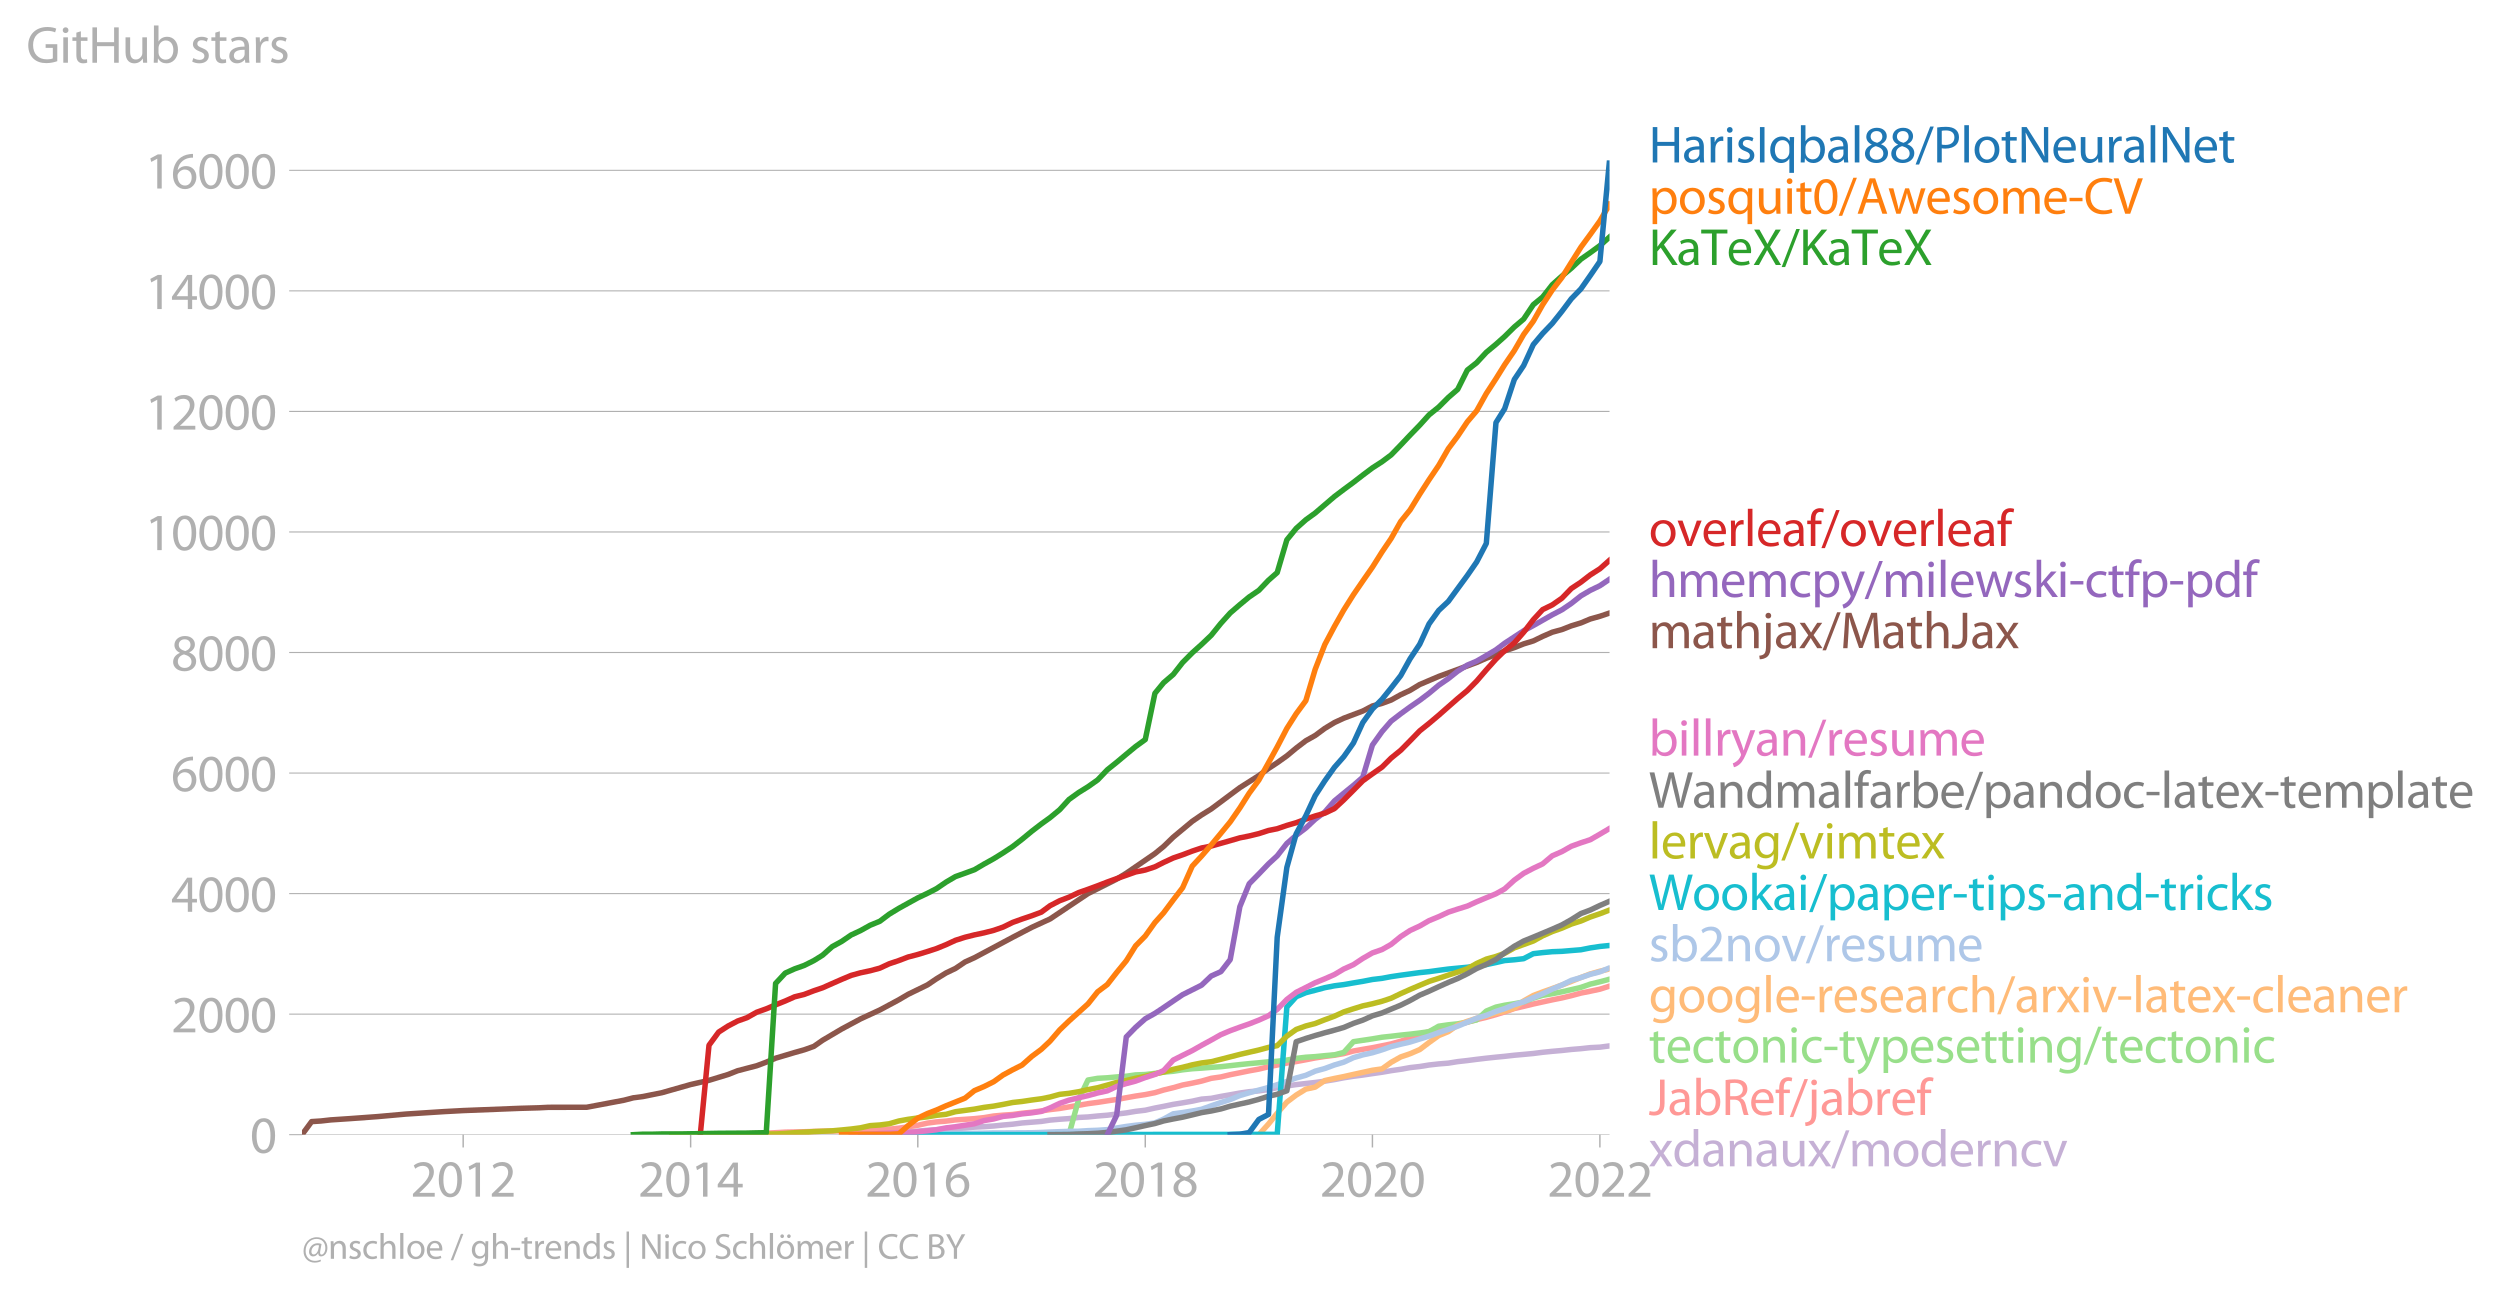 <?xml version="1.0" encoding="utf-8" standalone="no"?>
<!DOCTYPE svg PUBLIC "-//W3C//DTD SVG 1.1//EN"
  "http://www.w3.org/Graphics/SVG/1.1/DTD/svg11.dtd">
<svg xmlns:xlink="http://www.w3.org/1999/xlink" width="682.798pt" height="353.429pt" viewBox="0 0 682.798 353.429" xmlns="http://www.w3.org/2000/svg" version="1.1">
 <defs>
  <style type="text/css">*{stroke-linejoin: round; stroke-linecap: butt}</style>
 </defs>
 <g id="figure_1">
  <g id="patch_1">
   <path d="M 0 353.429 
L 682.798 353.429 
L 682.798 0 
L 0 0 
L 0 353.429 
z
" style="fill: none"/>
  </g>
  <g id="axes_1">
   <g id="patch_2">
    <path d="M 82.476 309.902 
L 439.596 309.902 
L 439.596 43.79 
L 82.476 43.79 
L 82.476 309.902 
z
" style="fill: none"/>
   </g>
   <g id="matplotlib.axis_1">
    <g id="xtick_1">
     <g id="line2d_1">
      <defs>
       <path id="mceba0a1752" d="M 0 0 
L 0 3.5 
" style="stroke: #b0b0b0; stroke-width: 0.4"/>
      </defs>
      <g>
       <use xlink:href="#mceba0a1752" x="126.5" y="309.902" style="fill: #b0b0b0; stroke: #b0b0b0; stroke-width: 0.4"/>
      </g>
     </g>
     <g id="text_1">
      <!-- 2012 -->
      <g style="fill: #b0b0b0" transform="translate(112.137 326.842)scale(0.14 -0.14)">
       <defs>
        <path id="MyriadPro-Regular-32" d="M 2944 0 
L 2944 467 
L 1075 467 
L 1075 480 
L 1408 787 
C 2285 1632 2842 2253 2842 3021 
C 2842 3616 2464 4230 1568 4230 
C 1088 4230 678 4051 390 3808 
L 570 3411 
C 762 3571 1075 3763 1453 3763 
C 2074 3763 2278 3373 2278 2950 
C 2272 2323 1792 1786 730 774 
L 288 346 
L 288 0 
L 2944 0 
z
" transform="scale(0.016)"/>
        <path id="MyriadPro-Regular-30" d="M 1677 4230 
C 832 4230 230 3462 230 2067 
C 243 691 794 -70 1606 -70 
C 2528 -70 3053 710 3053 2125 
C 3053 3450 2554 4230 1677 4230 
z
M 1645 3795 
C 2227 3795 2490 3123 2490 2099 
C 2490 1037 2214 365 1638 365 
C 1126 365 794 979 794 2061 
C 794 3194 1152 3795 1645 3795 
z
" transform="scale(0.016)"/>
        <path id="MyriadPro-Regular-31" d="M 1510 0 
L 2054 0 
L 2054 4160 
L 1574 4160 
L 666 3674 
L 774 3245 
L 1498 3635 
L 1510 3635 
L 1510 0 
z
" transform="scale(0.016)"/>
       </defs>
       <use xlink:href="#MyriadPro-Regular-32"/>
       <use xlink:href="#MyriadPro-Regular-30" x="51.3"/>
       <use xlink:href="#MyriadPro-Regular-31" x="102.6"/>
       <use xlink:href="#MyriadPro-Regular-32" x="153.9"/>
      </g>
     </g>
    </g>
    <g id="xtick_2">
     <g id="line2d_2">
      <g>
       <use xlink:href="#mceba0a1752" x="188.626" y="309.902" style="fill: #b0b0b0; stroke: #b0b0b0; stroke-width: 0.4"/>
      </g>
     </g>
     <g id="text_2">
      <!-- 2014 -->
      <g style="fill: #b0b0b0" transform="translate(174.263 326.842)scale(0.14 -0.14)">
       <defs>
        <path id="MyriadPro-Regular-34" d="M 2560 0 
L 2560 1133 
L 3142 1133 
L 3142 1574 
L 2560 1574 
L 2560 4160 
L 1952 4160 
L 96 1504 
L 96 1133 
L 2029 1133 
L 2029 0 
L 2560 0 
z
M 666 1574 
L 666 1587 
L 1683 3002 
C 1798 3194 1901 3373 2029 3616 
L 2048 3616 
C 2035 3398 2029 3181 2029 2963 
L 2029 1574 
L 666 1574 
z
" transform="scale(0.016)"/>
       </defs>
       <use xlink:href="#MyriadPro-Regular-32"/>
       <use xlink:href="#MyriadPro-Regular-30" x="51.3"/>
       <use xlink:href="#MyriadPro-Regular-31" x="102.6"/>
       <use xlink:href="#MyriadPro-Regular-34" x="153.9"/>
      </g>
     </g>
    </g>
    <g id="xtick_3">
     <g id="line2d_3">
      <g>
       <use xlink:href="#mceba0a1752" x="250.668" y="309.902" style="fill: #b0b0b0; stroke: #b0b0b0; stroke-width: 0.4"/>
      </g>
     </g>
     <g id="text_3">
      <!-- 2016 -->
      <g style="fill: #b0b0b0" transform="translate(236.305 326.842)scale(0.14 -0.14)">
       <defs>
        <path id="MyriadPro-Regular-36" d="M 2662 4224 
C 2560 4224 2419 4218 2253 4192 
C 1728 4128 1267 3917 922 3578 
C 512 3168 218 2522 218 1702 
C 218 621 800 -70 1690 -70 
C 2554 -70 3072 634 3072 1395 
C 3072 2208 2554 2739 1818 2739 
C 1357 2739 1011 2522 813 2259 
L 794 2259 
C 890 2944 1357 3590 2240 3738 
C 2400 3763 2547 3770 2662 3763 
L 2662 4224 
z
M 1690 365 
C 1101 365 787 870 774 1555 
C 774 1658 800 1741 838 1805 
C 992 2106 1306 2317 1645 2317 
C 2163 2317 2502 1958 2502 1363 
C 2502 768 2176 365 1696 365 
L 1690 365 
z
" transform="scale(0.016)"/>
       </defs>
       <use xlink:href="#MyriadPro-Regular-32"/>
       <use xlink:href="#MyriadPro-Regular-30" x="51.3"/>
       <use xlink:href="#MyriadPro-Regular-31" x="102.6"/>
       <use xlink:href="#MyriadPro-Regular-36" x="153.9"/>
      </g>
     </g>
    </g>
    <g id="xtick_4">
     <g id="line2d_4">
      <g>
       <use xlink:href="#mceba0a1752" x="312.794" y="309.902" style="fill: #b0b0b0; stroke: #b0b0b0; stroke-width: 0.4"/>
      </g>
     </g>
     <g id="text_4">
      <!-- 2018 -->
      <g style="fill: #b0b0b0" transform="translate(298.431 326.842)scale(0.14 -0.14)">
       <defs>
        <path id="MyriadPro-Regular-38" d="M 1062 2170 
C 550 1952 237 1581 237 1056 
C 237 448 762 -70 1632 -70 
C 2426 -70 3046 416 3046 1139 
C 3046 1645 2726 2010 2208 2214 
L 2208 2234 
C 2720 2477 2893 2854 2893 3206 
C 2893 3725 2490 4230 1683 4230 
C 954 4230 397 3782 397 3123 
C 397 2765 595 2406 1056 2189 
L 1062 2170 
z
M 1645 339 
C 1114 339 794 710 813 1133 
C 813 1530 1075 1850 1562 1990 
C 2125 1830 2477 1587 2477 1082 
C 2477 659 2150 339 1645 339 
z
M 1651 3827 
C 2157 3827 2355 3482 2355 3149 
C 2355 2771 2080 2515 1722 2394 
C 1242 2522 928 2746 928 3162 
C 928 3520 1184 3827 1651 3827 
z
" transform="scale(0.016)"/>
       </defs>
       <use xlink:href="#MyriadPro-Regular-32"/>
       <use xlink:href="#MyriadPro-Regular-30" x="51.3"/>
       <use xlink:href="#MyriadPro-Regular-31" x="102.6"/>
       <use xlink:href="#MyriadPro-Regular-38" x="153.9"/>
      </g>
     </g>
    </g>
    <g id="xtick_5">
     <g id="line2d_5">
      <g>
       <use xlink:href="#mceba0a1752" x="374.835" y="309.902" style="fill: #b0b0b0; stroke: #b0b0b0; stroke-width: 0.4"/>
      </g>
     </g>
     <g id="text_5">
      <!-- 2020 -->
      <g style="fill: #b0b0b0" transform="translate(360.472 326.842)scale(0.14 -0.14)">
       <use xlink:href="#MyriadPro-Regular-32"/>
       <use xlink:href="#MyriadPro-Regular-30" x="51.3"/>
       <use xlink:href="#MyriadPro-Regular-32" x="102.6"/>
       <use xlink:href="#MyriadPro-Regular-30" x="153.9"/>
      </g>
     </g>
    </g>
    <g id="xtick_6">
     <g id="line2d_6">
      <g>
       <use xlink:href="#mceba0a1752" x="436.962" y="309.902" style="fill: #b0b0b0; stroke: #b0b0b0; stroke-width: 0.4"/>
      </g>
     </g>
     <g id="text_6">
      <!-- 2022 -->
      <g style="fill: #b0b0b0" transform="translate(422.598 326.842)scale(0.14 -0.14)">
       <use xlink:href="#MyriadPro-Regular-32"/>
       <use xlink:href="#MyriadPro-Regular-30" x="51.3"/>
       <use xlink:href="#MyriadPro-Regular-32" x="102.6"/>
       <use xlink:href="#MyriadPro-Regular-32" x="153.9"/>
      </g>
     </g>
    </g>
   </g>
   <g id="matplotlib.axis_2">
    <g id="ytick_1">
     <g id="line2d_7">
      <path d="M 82.476 309.902 
L 439.596 309.902 
" clip-path="url(#p68f215c0fc)" style="fill: none; stroke: #b0b0b0; stroke-width: 0.3; stroke-linecap: square"/>
     </g>
     <g id="line2d_8">
      <defs>
       <path id="mda6f8771bb" d="M 0 0 
L -3.5 0 
" style="stroke: #b0b0b0; stroke-width: 0.3"/>
      </defs>
      <g>
       <use xlink:href="#mda6f8771bb" x="82.476" y="309.902" style="fill: #b0b0b0; stroke: #b0b0b0; stroke-width: 0.3"/>
      </g>
     </g>
     <g id="text_7">
      <!-- 0 -->
      <g style="fill: #b0b0b0" transform="translate(68.295 314.872)scale(0.14 -0.14)">
       <use xlink:href="#MyriadPro-Regular-30"/>
      </g>
     </g>
    </g>
    <g id="ytick_2">
     <g id="line2d_9">
      <path d="M 82.476 276.98 
L 439.596 276.98 
" clip-path="url(#p68f215c0fc)" style="fill: none; stroke: #b0b0b0; stroke-width: 0.3; stroke-linecap: square"/>
     </g>
     <g id="line2d_10">
      <g>
       <use xlink:href="#mda6f8771bb" x="82.476" y="276.98" style="fill: #b0b0b0; stroke: #b0b0b0; stroke-width: 0.3"/>
      </g>
     </g>
     <g id="text_8">
      <!-- 2000 -->
      <g style="fill: #b0b0b0" transform="translate(46.75 281.95)scale(0.14 -0.14)">
       <use xlink:href="#MyriadPro-Regular-32"/>
       <use xlink:href="#MyriadPro-Regular-30" x="51.3"/>
       <use xlink:href="#MyriadPro-Regular-30" x="102.6"/>
       <use xlink:href="#MyriadPro-Regular-30" x="153.9"/>
      </g>
     </g>
    </g>
    <g id="ytick_3">
     <g id="line2d_11">
      <path d="M 82.476 244.057 
L 439.596 244.057 
" clip-path="url(#p68f215c0fc)" style="fill: none; stroke: #b0b0b0; stroke-width: 0.3; stroke-linecap: square"/>
     </g>
     <g id="line2d_12">
      <g>
       <use xlink:href="#mda6f8771bb" x="82.476" y="244.057" style="fill: #b0b0b0; stroke: #b0b0b0; stroke-width: 0.3"/>
      </g>
     </g>
     <g id="text_9">
      <!-- 4000 -->
      <g style="fill: #b0b0b0" transform="translate(46.75 249.027)scale(0.14 -0.14)">
       <use xlink:href="#MyriadPro-Regular-34"/>
       <use xlink:href="#MyriadPro-Regular-30" x="51.3"/>
       <use xlink:href="#MyriadPro-Regular-30" x="102.6"/>
       <use xlink:href="#MyriadPro-Regular-30" x="153.9"/>
      </g>
     </g>
    </g>
    <g id="ytick_4">
     <g id="line2d_13">
      <path d="M 82.476 211.135 
L 439.596 211.135 
" clip-path="url(#p68f215c0fc)" style="fill: none; stroke: #b0b0b0; stroke-width: 0.3; stroke-linecap: square"/>
     </g>
     <g id="line2d_14">
      <g>
       <use xlink:href="#mda6f8771bb" x="82.476" y="211.135" style="fill: #b0b0b0; stroke: #b0b0b0; stroke-width: 0.3"/>
      </g>
     </g>
     <g id="text_10">
      <!-- 6000 -->
      <g style="fill: #b0b0b0" transform="translate(46.75 216.105)scale(0.14 -0.14)">
       <use xlink:href="#MyriadPro-Regular-36"/>
       <use xlink:href="#MyriadPro-Regular-30" x="51.3"/>
       <use xlink:href="#MyriadPro-Regular-30" x="102.6"/>
       <use xlink:href="#MyriadPro-Regular-30" x="153.9"/>
      </g>
     </g>
    </g>
    <g id="ytick_5">
     <g id="line2d_15">
      <path d="M 82.476 178.212 
L 439.596 178.212 
" clip-path="url(#p68f215c0fc)" style="fill: none; stroke: #b0b0b0; stroke-width: 0.3; stroke-linecap: square"/>
     </g>
     <g id="line2d_16">
      <g>
       <use xlink:href="#mda6f8771bb" x="82.476" y="178.212" style="fill: #b0b0b0; stroke: #b0b0b0; stroke-width: 0.3"/>
      </g>
     </g>
     <g id="text_11">
      <!-- 8000 -->
      <g style="fill: #b0b0b0" transform="translate(46.75 183.182)scale(0.14 -0.14)">
       <use xlink:href="#MyriadPro-Regular-38"/>
       <use xlink:href="#MyriadPro-Regular-30" x="51.3"/>
       <use xlink:href="#MyriadPro-Regular-30" x="102.6"/>
       <use xlink:href="#MyriadPro-Regular-30" x="153.9"/>
      </g>
     </g>
    </g>
    <g id="ytick_6">
     <g id="line2d_17">
      <path d="M 82.476 145.29 
L 439.596 145.29 
" clip-path="url(#p68f215c0fc)" style="fill: none; stroke: #b0b0b0; stroke-width: 0.3; stroke-linecap: square"/>
     </g>
     <g id="line2d_18">
      <g>
       <use xlink:href="#mda6f8771bb" x="82.476" y="145.29" style="fill: #b0b0b0; stroke: #b0b0b0; stroke-width: 0.3"/>
      </g>
     </g>
     <g id="text_12">
      <!-- 10000 -->
      <g style="fill: #b0b0b0" transform="translate(39.568 150.26)scale(0.14 -0.14)">
       <use xlink:href="#MyriadPro-Regular-31"/>
       <use xlink:href="#MyriadPro-Regular-30" x="51.3"/>
       <use xlink:href="#MyriadPro-Regular-30" x="102.6"/>
       <use xlink:href="#MyriadPro-Regular-30" x="153.9"/>
       <use xlink:href="#MyriadPro-Regular-30" x="205.2"/>
      </g>
     </g>
    </g>
    <g id="ytick_7">
     <g id="line2d_19">
      <path d="M 82.476 112.368 
L 439.596 112.368 
" clip-path="url(#p68f215c0fc)" style="fill: none; stroke: #b0b0b0; stroke-width: 0.3; stroke-linecap: square"/>
     </g>
     <g id="line2d_20">
      <g>
       <use xlink:href="#mda6f8771bb" x="82.476" y="112.368" style="fill: #b0b0b0; stroke: #b0b0b0; stroke-width: 0.3"/>
      </g>
     </g>
     <g id="text_13">
      <!-- 12000 -->
      <g style="fill: #b0b0b0" transform="translate(39.568 117.338)scale(0.14 -0.14)">
       <use xlink:href="#MyriadPro-Regular-31"/>
       <use xlink:href="#MyriadPro-Regular-32" x="51.3"/>
       <use xlink:href="#MyriadPro-Regular-30" x="102.6"/>
       <use xlink:href="#MyriadPro-Regular-30" x="153.9"/>
       <use xlink:href="#MyriadPro-Regular-30" x="205.2"/>
      </g>
     </g>
    </g>
    <g id="ytick_8">
     <g id="line2d_21">
      <path d="M 82.476 79.445 
L 439.596 79.445 
" clip-path="url(#p68f215c0fc)" style="fill: none; stroke: #b0b0b0; stroke-width: 0.3; stroke-linecap: square"/>
     </g>
     <g id="line2d_22">
      <g>
       <use xlink:href="#mda6f8771bb" x="82.476" y="79.445" style="fill: #b0b0b0; stroke: #b0b0b0; stroke-width: 0.3"/>
      </g>
     </g>
     <g id="text_14">
      <!-- 14000 -->
      <g style="fill: #b0b0b0" transform="translate(39.568 84.415)scale(0.14 -0.14)">
       <use xlink:href="#MyriadPro-Regular-31"/>
       <use xlink:href="#MyriadPro-Regular-34" x="51.3"/>
       <use xlink:href="#MyriadPro-Regular-30" x="102.6"/>
       <use xlink:href="#MyriadPro-Regular-30" x="153.9"/>
       <use xlink:href="#MyriadPro-Regular-30" x="205.2"/>
      </g>
     </g>
    </g>
    <g id="ytick_9">
     <g id="line2d_23">
      <path d="M 82.476 46.523 
L 439.596 46.523 
" clip-path="url(#p68f215c0fc)" style="fill: none; stroke: #b0b0b0; stroke-width: 0.3; stroke-linecap: square"/>
     </g>
     <g id="line2d_24">
      <g>
       <use xlink:href="#mda6f8771bb" x="82.476" y="46.523" style="fill: #b0b0b0; stroke: #b0b0b0; stroke-width: 0.3"/>
      </g>
     </g>
     <g id="text_15">
      <!-- 16000 -->
      <g style="fill: #b0b0b0" transform="translate(39.568 51.493)scale(0.14 -0.14)">
       <use xlink:href="#MyriadPro-Regular-31"/>
       <use xlink:href="#MyriadPro-Regular-36" x="51.3"/>
       <use xlink:href="#MyriadPro-Regular-30" x="102.6"/>
       <use xlink:href="#MyriadPro-Regular-30" x="153.9"/>
       <use xlink:href="#MyriadPro-Regular-30" x="205.2"/>
      </g>
     </g>
    </g>
    <g id="text_16">
     <!-- GitHub stars -->
     <g style="fill: #b0b0b0" transform="translate(7.2 17.14)scale(0.14 -0.14)">
      <defs>
       <path id="MyriadPro-Regular-47" d="M 3770 2266 
L 2349 2266 
L 2349 1818 
L 3226 1818 
L 3226 531 
C 3098 467 2848 416 2483 416 
C 1478 416 819 1062 819 2157 
C 819 3238 1504 3891 2554 3891 
C 2989 3891 3277 3808 3507 3706 
L 3642 4160 
C 3456 4250 3066 4358 2566 4358 
C 1120 4358 237 3418 230 2131 
C 230 1459 461 883 832 525 
C 1254 122 1792 -45 2445 -45 
C 3027 -45 3520 102 3770 192 
L 3770 2266 
z
" transform="scale(0.016)"/>
       <path id="MyriadPro-Regular-69" d="M 1030 0 
L 1030 3098 
L 467 3098 
L 467 0 
L 1030 0 
z
M 749 4320 
C 544 4320 397 4166 397 3968 
C 397 3776 538 3622 736 3622 
C 960 3622 1101 3776 1094 3968 
C 1094 4166 960 4320 749 4320 
z
" transform="scale(0.016)"/>
       <path id="MyriadPro-Regular-74" d="M 595 3667 
L 595 3098 
L 115 3098 
L 115 2669 
L 595 2669 
L 595 979 
C 595 614 653 339 813 173 
C 947 19 1158 -70 1421 -70 
C 1638 -70 1811 -32 1920 13 
L 1894 435 
C 1811 410 1722 397 1568 397 
C 1254 397 1146 614 1146 998 
L 1146 2669 
L 1952 2669 
L 1952 3098 
L 1146 3098 
L 1146 3840 
L 595 3667 
z
" transform="scale(0.016)"/>
       <path id="MyriadPro-Regular-48" d="M 486 4314 
L 486 0 
L 1043 0 
L 1043 2022 
L 3130 2022 
L 3130 0 
L 3693 0 
L 3693 4314 
L 3130 4314 
L 3130 2509 
L 1043 2509 
L 1043 4314 
L 486 4314 
z
" transform="scale(0.016)"/>
       <path id="MyriadPro-Regular-75" d="M 3059 3098 
L 2496 3098 
L 2496 1197 
C 2496 1094 2477 992 2445 909 
C 2342 659 2080 397 1702 397 
C 1190 397 1011 794 1011 1382 
L 1011 3098 
L 448 3098 
L 448 1286 
C 448 198 1030 -70 1517 -70 
C 2067 -70 2394 256 2541 506 
L 2554 506 
L 2586 0 
L 3085 0 
C 3066 243 3059 525 3059 845 
L 3059 3098 
z
" transform="scale(0.016)"/>
       <path id="MyriadPro-Regular-62" d="M 467 800 
C 467 525 454 211 442 0 
L 928 0 
L 954 512 
L 973 512 
C 1203 102 1562 -70 2010 -70 
C 2701 -70 3398 480 3398 1587 
C 3405 2528 2861 3168 2093 3168 
C 1594 3168 1235 2944 1037 2598 
L 1024 2598 
L 1024 4544 
L 467 4544 
L 467 800 
z
M 1024 1798 
C 1024 1888 1043 1965 1056 2029 
C 1171 2458 1530 2720 1914 2720 
C 2515 2720 2835 2189 2835 1568 
C 2835 858 2483 378 1894 378 
C 1485 378 1158 646 1050 1037 
C 1037 1101 1024 1171 1024 1242 
L 1024 1798 
z
" transform="scale(0.016)"/>
       <path id="MyriadPro-Regular-20" transform="scale(0.016)"/>
       <path id="MyriadPro-Regular-73" d="M 250 147 
C 467 19 781 -70 1120 -70 
C 1856 -70 2278 320 2278 864 
C 2278 1325 2003 1594 1466 1798 
C 1062 1952 877 2067 877 2323 
C 877 2554 1062 2746 1395 2746 
C 1683 2746 1907 2643 2029 2566 
L 2170 2976 
C 1997 3078 1722 3168 1408 3168 
C 742 3168 339 2758 339 2259 
C 339 1888 602 1581 1158 1382 
C 1574 1229 1734 1082 1734 813 
C 1734 557 1542 352 1133 352 
C 851 352 557 467 390 576 
L 250 147 
z
" transform="scale(0.016)"/>
       <path id="MyriadPro-Regular-61" d="M 2643 1901 
C 2643 2522 2413 3168 1466 3168 
C 1075 3168 704 3059 448 2893 
L 576 2522 
C 794 2662 1094 2752 1382 2752 
C 2016 2752 2086 2291 2086 2035 
L 2086 1971 
C 890 1978 224 1568 224 819 
C 224 371 544 -70 1171 -70 
C 1613 -70 1946 147 2118 390 
L 2138 390 
L 2182 0 
L 2694 0 
C 2656 211 2643 474 2643 742 
L 2643 1901 
z
M 2099 1043 
C 2099 986 2086 922 2067 864 
C 1978 602 1722 346 1318 346 
C 1030 346 787 518 787 883 
C 787 1485 1485 1594 2099 1581 
L 2099 1043 
z
" transform="scale(0.016)"/>
       <path id="MyriadPro-Regular-72" d="M 467 0 
L 1024 0 
L 1024 1651 
C 1024 1747 1037 1837 1050 1914 
C 1126 2336 1408 2637 1805 2637 
C 1882 2637 1939 2630 1997 2618 
L 1997 3149 
C 1946 3162 1901 3168 1837 3168 
C 1459 3168 1120 2906 979 2490 
L 954 2490 
L 934 3098 
L 442 3098 
C 461 2810 467 2496 467 2131 
L 467 0 
z
" transform="scale(0.016)"/>
      </defs>
      <use xlink:href="#MyriadPro-Regular-47"/>
      <use xlink:href="#MyriadPro-Regular-69" x="64.6"/>
      <use xlink:href="#MyriadPro-Regular-74" x="88"/>
      <use xlink:href="#MyriadPro-Regular-48" x="121.1"/>
      <use xlink:href="#MyriadPro-Regular-75" x="186.3"/>
      <use xlink:href="#MyriadPro-Regular-62" x="241.4"/>
      <use xlink:href="#MyriadPro-Regular-20" x="298.3"/>
      <use xlink:href="#MyriadPro-Regular-73" x="319.5"/>
      <use xlink:href="#MyriadPro-Regular-74" x="359.1"/>
      <use xlink:href="#MyriadPro-Regular-61" x="392.2"/>
      <use xlink:href="#MyriadPro-Regular-72" x="440.4"/>
      <use xlink:href="#MyriadPro-Regular-73" x="473.1"/>
     </g>
    </g>
   </g>
   <g id="line2d_25">
    <path d="M 237.665 309.902 
L 240.299 309.721 
L 242.849 309.54 
L 245.483 309.26 
L 248.033 309.079 
L 250.668 308.947 
L 253.302 308.701 
L 255.767 308.536 
L 258.402 308.338 
L 260.951 308.223 
L 263.586 308.091 
L 266.136 307.845 
L 268.77 307.713 
L 271.405 307.532 
L 273.954 307.268 
L 276.589 307.038 
L 279.139 306.709 
L 281.773 306.495 
L 284.408 306.281 
L 286.788 305.919 
L 289.422 305.688 
L 291.972 305.507 
L 294.607 305.194 
L 297.156 305.063 
L 299.791 304.799 
L 302.425 304.585 
L 304.975 304.272 
L 307.61 303.96 
L 310.159 303.532 
L 312.794 303.219 
L 315.429 302.626 
L 317.808 302.165 
L 320.443 301.622 
L 322.993 301.211 
L 325.627 300.75 
L 328.177 300.19 
L 330.811 299.976 
L 333.446 299.449 
L 335.996 299.005 
L 338.63 298.528 
L 341.18 298.165 
L 343.815 297.935 
L 346.449 297.589 
L 348.829 297.062 
L 351.464 296.602 
L 354.013 296.223 
L 356.648 295.927 
L 359.198 295.647 
L 361.832 295.285 
L 364.467 294.857 
L 367.016 294.363 
L 369.651 293.951 
L 372.201 293.622 
L 374.835 293.227 
L 377.47 292.848 
L 379.935 292.42 
L 382.569 292.042 
L 385.119 291.581 
L 387.754 291.285 
L 390.303 290.873 
L 392.938 290.577 
L 395.572 290.363 
L 398.122 289.951 
L 400.757 289.655 
L 403.306 289.326 
L 405.941 289.013 
L 408.576 288.733 
L 410.955 288.503 
L 413.59 288.206 
L 416.14 287.976 
L 418.774 287.729 
L 421.324 287.4 
L 423.958 287.136 
L 426.593 286.906 
L 429.143 286.626 
L 431.777 286.412 
L 434.327 286.132 
L 436.962 286.001 
L 439.596 285.655 
" clip-path="url(#p68f215c0fc)" style="fill: none; stroke: #c5b0d5; stroke-width: 1.5; stroke-linecap: square"/>
   </g>
   <g id="line2d_26">
    <path d="M 193.641 309.902 
L 196.275 309.771 
L 198.825 309.655 
L 201.46 309.622 
L 204.009 309.622 
L 206.644 309.54 
L 209.278 309.491 
L 211.828 309.359 
L 214.463 309.211 
L 217.012 309.161 
L 219.647 309.096 
L 222.282 309.03 
L 224.661 308.964 
L 227.296 308.915 
L 229.846 308.832 
L 232.48 308.75 
L 235.03 308.668 
L 237.665 308.487 
L 240.299 308.437 
L 242.849 308.404 
L 245.483 308.124 
L 248.033 307.746 
L 250.668 307.334 
L 253.302 306.742 
L 255.767 306.412 
L 258.402 306.198 
L 260.951 305.869 
L 263.586 305.705 
L 266.136 305.524 
L 268.77 305.244 
L 271.405 304.799 
L 273.954 304.569 
L 276.589 304.388 
L 279.139 304.042 
L 281.773 303.779 
L 284.408 303.416 
L 286.788 303.054 
L 289.422 302.742 
L 291.972 302.314 
L 294.607 301.869 
L 297.156 301.425 
L 299.791 301.079 
L 302.425 300.667 
L 304.975 300.289 
L 307.61 299.811 
L 310.159 299.351 
L 312.794 298.955 
L 315.429 298.429 
L 317.808 297.704 
L 320.443 297.062 
L 322.993 296.338 
L 325.627 295.828 
L 328.177 295.268 
L 330.811 294.511 
L 333.446 294.132 
L 335.996 293.523 
L 338.63 292.997 
L 341.18 292.47 
L 343.815 291.992 
L 346.449 291.35 
L 348.829 290.889 
L 351.464 290.346 
L 354.013 289.935 
L 356.648 289.441 
L 359.198 288.947 
L 361.832 288.536 
L 364.467 288.206 
L 367.016 287.762 
L 369.651 287.054 
L 372.201 286.593 
L 374.835 286.149 
L 377.47 285.622 
L 379.935 285.112 
L 382.569 284.371 
L 385.119 283.498 
L 387.754 282.626 
L 390.303 281.737 
L 392.938 281.079 
L 395.572 280.519 
L 398.122 279.877 
L 400.757 279.202 
L 403.306 278.461 
L 405.941 277.852 
L 408.576 277.111 
L 410.955 276.371 
L 413.59 275.449 
L 416.14 274.856 
L 418.774 274.214 
L 421.324 273.655 
L 423.958 273.078 
L 426.593 272.552 
L 429.143 271.943 
L 431.777 271.235 
L 434.327 270.725 
L 436.962 270.165 
L 439.596 269.325 
" clip-path="url(#p68f215c0fc)" style="fill: none; stroke: #ff9896; stroke-width: 1.5; stroke-linecap: square"/>
   </g>
   <g id="line2d_27">
    <path d="M 284.408 309.902 
L 286.788 309.886 
L 289.422 309.82 
L 291.972 309.787 
L 294.607 300.272 
L 297.156 294.972 
L 299.791 294.511 
L 302.425 294.363 
L 304.975 294.132 
L 307.61 293.935 
L 310.159 293.573 
L 312.794 293.474 
L 315.429 293.161 
L 317.808 292.832 
L 320.443 292.585 
L 322.993 292.19 
L 325.627 291.894 
L 328.177 291.729 
L 330.811 291.515 
L 333.446 291.334 
L 335.996 291.054 
L 338.63 290.758 
L 341.18 290.494 
L 343.815 290.264 
L 346.449 290.001 
L 348.829 289.852 
L 351.464 289.523 
L 354.013 289.062 
L 356.648 288.75 
L 359.198 288.585 
L 361.832 288.322 
L 364.467 288.091 
L 367.016 287.433 
L 369.651 284.503 
L 372.201 284.124 
L 374.835 283.729 
L 377.47 283.284 
L 379.935 283.021 
L 382.569 282.708 
L 385.119 282.445 
L 387.754 282.132 
L 390.303 281.77 
L 392.938 280.272 
L 395.572 279.893 
L 398.122 279.63 
L 400.757 279.12 
L 403.306 278.56 
L 405.941 276.14 
L 408.576 275.054 
L 410.955 274.544 
L 413.59 274.132 
L 416.14 273.655 
L 418.774 272.618 
L 421.324 271.844 
L 423.958 271.399 
L 426.593 270.873 
L 429.143 270.297 
L 431.777 269.671 
L 434.327 268.782 
L 436.962 268.14 
L 439.596 267.432 
" clip-path="url(#p68f215c0fc)" style="fill: none; stroke: #98df8a; stroke-width: 1.5; stroke-linecap: square"/>
   </g>
   <g id="text_17">
    <!-- HarisIqbal88/PlotNeuralNet -->
    <g style="fill: #1f77b4" transform="translate(450.31 44.371)scale(0.14 -0.14)">
     <defs>
      <path id="MyriadPro-Regular-49" d="M 486 4314 
L 486 0 
L 1043 0 
L 1043 4314 
L 486 4314 
z
" transform="scale(0.016)"/>
      <path id="MyriadPro-Regular-71" d="M 2579 -1267 
L 3142 -1267 
L 3142 2246 
C 3142 2566 3149 2835 3162 3098 
L 2630 3098 
L 2611 2630 
L 2598 2630 
C 2445 2931 2125 3168 1645 3168 
C 992 3168 243 2656 243 1498 
C 243 557 832 -70 1555 -70 
C 2054 -70 2400 173 2566 480 
L 2579 480 
L 2579 -1267 
z
M 2579 1261 
C 2579 1178 2560 1069 2534 992 
C 2406 602 2093 378 1728 378 
C 1107 378 813 915 813 1530 
C 813 2227 1165 2720 1747 2720 
C 2170 2720 2470 2426 2554 2080 
C 2573 2010 2579 1920 2579 1843 
L 2579 1261 
z
" transform="scale(0.016)"/>
      <path id="MyriadPro-Regular-6c" d="M 467 0 
L 1030 0 
L 1030 4544 
L 467 4544 
L 467 0 
z
" transform="scale(0.016)"/>
      <path id="MyriadPro-Regular-2f" d="M 422 -256 
L 2214 4384 
L 1779 4384 
L -6 -256 
L 422 -256 
z
" transform="scale(0.016)"/>
      <path id="MyriadPro-Regular-50" d="M 486 0 
L 1043 0 
L 1043 1728 
C 1171 1696 1325 1690 1491 1690 
C 2035 1690 2515 1850 2810 2163 
C 3027 2387 3142 2694 3142 3085 
C 3142 3469 3002 3782 2765 3987 
C 2509 4218 2106 4346 1555 4346 
C 1107 4346 755 4307 486 4262 
L 486 0 
z
M 1043 3859 
C 1139 3885 1325 3904 1568 3904 
C 2182 3904 2586 3629 2586 3059 
C 2586 2464 2176 2138 1504 2138 
C 1318 2138 1165 2150 1043 2182 
L 1043 3859 
z
" transform="scale(0.016)"/>
      <path id="MyriadPro-Regular-6f" d="M 1779 3168 
C 922 3168 243 2560 243 1523 
C 243 544 890 -70 1728 -70 
C 2477 -70 3270 429 3270 1574 
C 3270 2522 2669 3168 1779 3168 
z
M 1766 2746 
C 2432 2746 2694 2080 2694 1555 
C 2694 858 2291 352 1754 352 
C 1203 352 813 864 813 1542 
C 813 2131 1101 2746 1766 2746 
z
" transform="scale(0.016)"/>
      <path id="MyriadPro-Regular-4e" d="M 1011 0 
L 1011 1843 
C 1011 2560 998 3078 966 3622 
L 986 3629 
C 1203 3162 1491 2669 1792 2189 
L 3162 0 
L 3725 0 
L 3725 4314 
L 3200 4314 
L 3200 2509 
C 3200 1837 3213 1312 3264 736 
L 3251 730 
C 3046 1171 2797 1626 2477 2131 
L 1094 4314 
L 486 4314 
L 486 0 
L 1011 0 
z
" transform="scale(0.016)"/>
      <path id="MyriadPro-Regular-65" d="M 2957 1446 
C 2963 1504 2976 1594 2976 1709 
C 2976 2278 2707 3168 1696 3168 
C 794 3168 243 2432 243 1498 
C 243 563 813 -70 1766 -70 
C 2259 -70 2598 38 2797 128 
L 2701 531 
C 2490 442 2246 371 1843 371 
C 1280 371 794 685 781 1446 
L 2957 1446 
z
M 787 1850 
C 832 2240 1082 2765 1651 2765 
C 2285 2765 2438 2208 2432 1850 
L 787 1850 
z
" transform="scale(0.016)"/>
     </defs>
     <use xlink:href="#MyriadPro-Regular-48"/>
     <use xlink:href="#MyriadPro-Regular-61" x="65.2"/>
     <use xlink:href="#MyriadPro-Regular-72" x="113.4"/>
     <use xlink:href="#MyriadPro-Regular-69" x="146.1"/>
     <use xlink:href="#MyriadPro-Regular-73" x="169.5"/>
     <use xlink:href="#MyriadPro-Regular-49" x="209.1"/>
     <use xlink:href="#MyriadPro-Regular-71" x="233"/>
     <use xlink:href="#MyriadPro-Regular-62" x="289.3"/>
     <use xlink:href="#MyriadPro-Regular-61" x="346.2"/>
     <use xlink:href="#MyriadPro-Regular-6c" x="394.4"/>
     <use xlink:href="#MyriadPro-Regular-38" x="418"/>
     <use xlink:href="#MyriadPro-Regular-38" x="469.3"/>
     <use xlink:href="#MyriadPro-Regular-2f" x="520.6"/>
     <use xlink:href="#MyriadPro-Regular-50" x="554.9"/>
     <use xlink:href="#MyriadPro-Regular-6c" x="608.1"/>
     <use xlink:href="#MyriadPro-Regular-6f" x="631.7"/>
     <use xlink:href="#MyriadPro-Regular-74" x="686.6"/>
     <use xlink:href="#MyriadPro-Regular-4e" x="719.7"/>
     <use xlink:href="#MyriadPro-Regular-65" x="785.5"/>
     <use xlink:href="#MyriadPro-Regular-75" x="835.6"/>
     <use xlink:href="#MyriadPro-Regular-72" x="890.7"/>
     <use xlink:href="#MyriadPro-Regular-61" x="923.4"/>
     <use xlink:href="#MyriadPro-Regular-6c" x="971.6"/>
     <use xlink:href="#MyriadPro-Regular-4e" x="995.2"/>
     <use xlink:href="#MyriadPro-Regular-65" x="1061"/>
     <use xlink:href="#MyriadPro-Regular-74" x="1111.1"/>
    </g>
   </g>
   <g id="text_18">
    <!-- posquit0/Awesome-CV -->
    <g style="fill: #ff7f0e" transform="translate(450.31 58.371)scale(0.14 -0.14)">
     <defs>
      <path id="MyriadPro-Regular-70" d="M 467 -1267 
L 1024 -1267 
L 1024 416 
L 1037 416 
C 1222 109 1581 -70 1990 -70 
C 2720 -70 3398 480 3398 1594 
C 3398 2534 2835 3168 2086 3168 
C 1581 3168 1216 2944 986 2566 
L 973 2566 
L 947 3098 
L 442 3098 
C 454 2803 467 2483 467 2086 
L 467 -1267 
z
M 1024 1792 
C 1024 1869 1043 1952 1062 2022 
C 1171 2445 1530 2720 1914 2720 
C 2509 2720 2835 2189 2835 1568 
C 2835 858 2490 371 1894 371 
C 1491 371 1152 640 1050 1030 
C 1037 1101 1024 1178 1024 1261 
L 1024 1792 
z
" transform="scale(0.016)"/>
      <path id="MyriadPro-Regular-41" d="M 2714 1357 
L 3174 0 
L 3770 0 
L 2298 4314 
L 1626 4314 
L 160 0 
L 736 0 
L 1184 1357 
L 2714 1357 
z
M 1299 1792 
L 1722 3040 
C 1805 3302 1875 3565 1939 3821 
L 1952 3821 
C 2016 3571 2080 3315 2176 3034 
L 2598 1792 
L 1299 1792 
z
" transform="scale(0.016)"/>
      <path id="MyriadPro-Regular-77" d="M 115 3098 
L 1050 0 
L 1562 0 
L 2061 1472 
C 2170 1805 2266 2125 2342 2496 
L 2355 2496 
C 2432 2131 2522 1824 2630 1478 
L 3104 0 
L 3616 0 
L 4614 3098 
L 4058 3098 
L 3616 1542 
C 3514 1178 3430 851 3379 538 
L 3360 538 
C 3290 851 3200 1178 3085 1549 
L 2605 3098 
L 2131 3098 
L 1626 1523 
C 1523 1184 1421 851 1350 538 
L 1331 538 
C 1274 858 1190 1178 1101 1523 
L 691 3098 
L 115 3098 
z
" transform="scale(0.016)"/>
      <path id="MyriadPro-Regular-6d" d="M 467 0 
L 1018 0 
L 1018 1869 
C 1018 1965 1030 2061 1062 2144 
C 1152 2426 1408 2707 1760 2707 
C 2189 2707 2406 2349 2406 1856 
L 2406 0 
L 2957 0 
L 2957 1914 
C 2957 2016 2976 2118 3002 2195 
C 3098 2470 3347 2707 3667 2707 
C 4122 2707 4339 2349 4339 1754 
L 4339 0 
L 4890 0 
L 4890 1824 
C 4890 2899 4282 3168 3872 3168 
C 3578 3168 3373 3091 3187 2950 
C 3059 2854 2938 2720 2842 2547 
L 2829 2547 
C 2694 2912 2374 3168 1952 3168 
C 1440 3168 1152 2893 979 2598 
L 960 2598 
L 934 3098 
L 442 3098 
C 461 2842 467 2579 467 2259 
L 467 0 
z
" transform="scale(0.016)"/>
      <path id="MyriadPro-Regular-2d" d="M 192 1939 
L 192 1523 
L 1773 1523 
L 1773 1939 
L 192 1939 
z
" transform="scale(0.016)"/>
      <path id="MyriadPro-Regular-43" d="M 3386 582 
C 3162 474 2816 403 2477 403 
C 1427 403 819 1082 819 2138 
C 819 3270 1491 3917 2502 3917 
C 2861 3917 3162 3840 3373 3738 
L 3507 4192 
C 3360 4269 3021 4384 2483 4384 
C 1146 4384 230 3469 230 2118 
C 230 704 1146 -70 2362 -70 
C 2886 -70 3296 38 3501 141 
L 3386 582 
z
" transform="scale(0.016)"/>
      <path id="MyriadPro-Regular-56" d="M 2048 0 
L 3590 4314 
L 2995 4314 
L 2266 2182 
C 2074 1619 1894 1075 1773 576 
L 1760 576 
C 1645 1082 1485 1606 1299 2189 
L 627 4314 
L 26 4314 
L 1434 0 
L 2048 0 
z
" transform="scale(0.016)"/>
     </defs>
     <use xlink:href="#MyriadPro-Regular-70"/>
     <use xlink:href="#MyriadPro-Regular-6f" x="56.9"/>
     <use xlink:href="#MyriadPro-Regular-73" x="111.8"/>
     <use xlink:href="#MyriadPro-Regular-71" x="151.4"/>
     <use xlink:href="#MyriadPro-Regular-75" x="207.7"/>
     <use xlink:href="#MyriadPro-Regular-69" x="262.8"/>
     <use xlink:href="#MyriadPro-Regular-74" x="286.2"/>
     <use xlink:href="#MyriadPro-Regular-30" x="319.3"/>
     <use xlink:href="#MyriadPro-Regular-2f" x="370.6"/>
     <use xlink:href="#MyriadPro-Regular-41" x="404.9"/>
     <use xlink:href="#MyriadPro-Regular-77" x="466.1"/>
     <use xlink:href="#MyriadPro-Regular-65" x="539.7"/>
     <use xlink:href="#MyriadPro-Regular-73" x="589.8"/>
     <use xlink:href="#MyriadPro-Regular-6f" x="629.4"/>
     <use xlink:href="#MyriadPro-Regular-6d" x="684.3"/>
     <use xlink:href="#MyriadPro-Regular-65" x="767.7"/>
     <use xlink:href="#MyriadPro-Regular-2d" x="817.8"/>
     <use xlink:href="#MyriadPro-Regular-43" x="848.5"/>
     <use xlink:href="#MyriadPro-Regular-56" x="906.5"/>
    </g>
   </g>
   <g id="text_19">
    <!-- KaTeX/KaTeX -->
    <g style="fill: #2ca02c" transform="translate(450.31 72.371)scale(0.14 -0.14)">
     <defs>
      <path id="MyriadPro-Regular-4b" d="M 486 0 
L 1043 0 
L 1043 1645 
L 1453 2118 
L 2874 0 
L 3533 0 
L 1850 2483 
L 3411 4314 
L 2720 4314 
L 1402 2694 
C 1293 2554 1178 2400 1062 2234 
L 1043 2234 
L 1043 4314 
L 486 4314 
L 486 0 
z
" transform="scale(0.016)"/>
      <path id="MyriadPro-Regular-54" d="M 1306 0 
L 1869 0 
L 1869 3840 
L 3187 3840 
L 3187 4314 
L -6 4314 
L -6 3840 
L 1306 3840 
L 1306 0 
z
" transform="scale(0.016)"/>
      <path id="MyriadPro-Regular-58" d="M 3494 0 
L 2150 2214 
L 3462 4314 
L 2822 4314 
L 2234 3302 
C 2074 3027 1965 2829 1843 2573 
L 1824 2573 
C 1709 2803 1587 3021 1427 3302 
L 858 4314 
L 211 4314 
L 1478 2182 
L 160 0 
L 800 0 
L 1318 947 
C 1542 1325 1664 1555 1786 1805 
L 1798 1805 
C 1933 1555 2074 1318 2298 954 
L 2848 0 
L 3494 0 
z
" transform="scale(0.016)"/>
     </defs>
     <use xlink:href="#MyriadPro-Regular-4b"/>
     <use xlink:href="#MyriadPro-Regular-61" x="54.2"/>
     <use xlink:href="#MyriadPro-Regular-54" x="102.4"/>
     <use xlink:href="#MyriadPro-Regular-65" x="152.1"/>
     <use xlink:href="#MyriadPro-Regular-58" x="202.2"/>
     <use xlink:href="#MyriadPro-Regular-2f" x="259.3"/>
     <use xlink:href="#MyriadPro-Regular-4b" x="293.6"/>
     <use xlink:href="#MyriadPro-Regular-61" x="347.8"/>
     <use xlink:href="#MyriadPro-Regular-54" x="396"/>
     <use xlink:href="#MyriadPro-Regular-65" x="445.7"/>
     <use xlink:href="#MyriadPro-Regular-58" x="495.8"/>
    </g>
   </g>
   <g id="text_20">
    <!-- overleaf/overleaf -->
    <g style="fill: #d62728" transform="translate(450.31 149.13)scale(0.14 -0.14)">
     <defs>
      <path id="MyriadPro-Regular-76" d="M 83 3098 
L 1261 0 
L 1798 0 
L 3014 3098 
L 2426 3098 
L 1824 1357 
C 1722 1075 1632 819 1562 563 
L 1542 563 
C 1478 819 1395 1075 1293 1357 
L 685 3098 
L 83 3098 
z
" transform="scale(0.016)"/>
      <path id="MyriadPro-Regular-66" d="M 1082 0 
L 1082 2669 
L 1830 2669 
L 1830 3098 
L 1082 3098 
L 1082 3264 
C 1082 3738 1203 4160 1683 4160 
C 1843 4160 1958 4128 2042 4090 
L 2118 4525 
C 2010 4570 1837 4614 1638 4614 
C 1376 4614 1094 4531 883 4326 
C 621 4077 525 3680 525 3245 
L 525 3098 
L 90 3098 
L 90 2669 
L 525 2669 
L 525 0 
L 1082 0 
z
" transform="scale(0.016)"/>
     </defs>
     <use xlink:href="#MyriadPro-Regular-6f"/>
     <use xlink:href="#MyriadPro-Regular-76" x="54.9"/>
     <use xlink:href="#MyriadPro-Regular-65" x="103"/>
     <use xlink:href="#MyriadPro-Regular-72" x="153.1"/>
     <use xlink:href="#MyriadPro-Regular-6c" x="185.8"/>
     <use xlink:href="#MyriadPro-Regular-65" x="209.4"/>
     <use xlink:href="#MyriadPro-Regular-61" x="259.5"/>
     <use xlink:href="#MyriadPro-Regular-66" x="307.7"/>
     <use xlink:href="#MyriadPro-Regular-2f" x="336.9"/>
     <use xlink:href="#MyriadPro-Regular-6f" x="371.2"/>
     <use xlink:href="#MyriadPro-Regular-76" x="426.1"/>
     <use xlink:href="#MyriadPro-Regular-65" x="474.2"/>
     <use xlink:href="#MyriadPro-Regular-72" x="524.3"/>
     <use xlink:href="#MyriadPro-Regular-6c" x="557"/>
     <use xlink:href="#MyriadPro-Regular-65" x="580.6"/>
     <use xlink:href="#MyriadPro-Regular-61" x="630.7"/>
     <use xlink:href="#MyriadPro-Regular-66" x="678.9"/>
    </g>
   </g>
   <g id="text_21">
    <!-- hmemcpy/milewski-ctfp-pdf -->
    <g style="fill: #9467bd" transform="translate(450.31 163.045)scale(0.14 -0.14)">
     <defs>
      <path id="MyriadPro-Regular-68" d="M 467 0 
L 1030 0 
L 1030 1869 
C 1030 1978 1037 2061 1069 2138 
C 1171 2445 1459 2701 1824 2701 
C 2355 2701 2541 2278 2541 1779 
L 2541 0 
L 3104 0 
L 3104 1843 
C 3104 2912 2438 3168 2022 3168 
C 1811 3168 1613 3104 1446 3008 
C 1274 2912 1133 2771 1043 2611 
L 1030 2611 
L 1030 4544 
L 467 4544 
L 467 0 
z
" transform="scale(0.016)"/>
      <path id="MyriadPro-Regular-63" d="M 2579 538 
C 2419 467 2208 384 1888 384 
C 1274 384 813 826 813 1542 
C 813 2189 1197 2714 1907 2714 
C 2214 2714 2426 2643 2560 2566 
L 2688 3002 
C 2534 3078 2240 3162 1907 3162 
C 896 3162 243 2470 243 1517 
C 243 570 851 -70 1786 -70 
C 2202 -70 2528 38 2675 115 
L 2579 538 
z
" transform="scale(0.016)"/>
      <path id="MyriadPro-Regular-79" d="M 58 3098 
L 1203 243 
C 1229 173 1242 128 1242 96 
C 1242 64 1222 19 1197 -38 
C 1069 -326 877 -544 723 -666 
C 557 -806 371 -896 230 -941 
L 371 -1414 
C 512 -1389 787 -1293 1062 -1050 
C 1446 -717 1722 -173 2125 890 
L 2970 3098 
L 2374 3098 
L 1760 1280 
C 1683 1056 1619 819 1562 634 
L 1549 634 
C 1498 819 1421 1062 1350 1267 
L 672 3098 
L 58 3098 
z
" transform="scale(0.016)"/>
      <path id="MyriadPro-Regular-6b" d="M 1024 4544 
L 467 4544 
L 467 0 
L 1024 0 
L 1024 1165 
L 1312 1485 
L 2381 0 
L 3066 0 
L 1702 1824 
L 2899 3098 
L 2221 3098 
L 1312 2029 
C 1222 1920 1114 1786 1037 1677 
L 1024 1677 
L 1024 4544 
z
" transform="scale(0.016)"/>
      <path id="MyriadPro-Regular-64" d="M 2579 4544 
L 2579 2694 
L 2566 2694 
C 2426 2944 2106 3168 1632 3168 
C 877 3168 237 2534 243 1504 
C 243 563 819 -70 1568 -70 
C 2074 -70 2451 192 2624 538 
L 2637 538 
L 2662 0 
L 3168 0 
C 3149 211 3142 525 3142 800 
L 3142 4544 
L 2579 4544 
z
M 2579 1299 
C 2579 1210 2573 1133 2554 1056 
C 2451 634 2106 384 1728 384 
C 1120 384 813 902 813 1530 
C 813 2214 1158 2726 1741 2726 
C 2163 2726 2470 2432 2554 2074 
C 2573 2003 2579 1907 2579 1837 
L 2579 1299 
z
" transform="scale(0.016)"/>
     </defs>
     <use xlink:href="#MyriadPro-Regular-68"/>
     <use xlink:href="#MyriadPro-Regular-6d" x="55.5"/>
     <use xlink:href="#MyriadPro-Regular-65" x="138.9"/>
     <use xlink:href="#MyriadPro-Regular-6d" x="189"/>
     <use xlink:href="#MyriadPro-Regular-63" x="272.4"/>
     <use xlink:href="#MyriadPro-Regular-70" x="317.2"/>
     <use xlink:href="#MyriadPro-Regular-79" x="374.1"/>
     <use xlink:href="#MyriadPro-Regular-2f" x="421.2"/>
     <use xlink:href="#MyriadPro-Regular-6d" x="455.5"/>
     <use xlink:href="#MyriadPro-Regular-69" x="538.9"/>
     <use xlink:href="#MyriadPro-Regular-6c" x="562.3"/>
     <use xlink:href="#MyriadPro-Regular-65" x="585.9"/>
     <use xlink:href="#MyriadPro-Regular-77" x="636"/>
     <use xlink:href="#MyriadPro-Regular-73" x="709.6"/>
     <use xlink:href="#MyriadPro-Regular-6b" x="749.2"/>
     <use xlink:href="#MyriadPro-Regular-69" x="796.1"/>
     <use xlink:href="#MyriadPro-Regular-2d" x="819.5"/>
     <use xlink:href="#MyriadPro-Regular-63" x="850.2"/>
     <use xlink:href="#MyriadPro-Regular-74" x="895"/>
     <use xlink:href="#MyriadPro-Regular-66" x="928.1"/>
     <use xlink:href="#MyriadPro-Regular-70" x="957.3"/>
     <use xlink:href="#MyriadPro-Regular-2d" x="1014.2"/>
     <use xlink:href="#MyriadPro-Regular-70" x="1044.9"/>
     <use xlink:href="#MyriadPro-Regular-64" x="1101.8"/>
     <use xlink:href="#MyriadPro-Regular-66" x="1158.2"/>
    </g>
   </g>
   <g id="text_22">
    <!-- mathjax/MathJax -->
    <g style="fill: #8c564b" transform="translate(450.31 177.039)scale(0.14 -0.14)">
     <defs>
      <path id="MyriadPro-Regular-6a" d="M -230 -1350 
C 70 -1350 480 -1248 730 -998 
C 1005 -717 1101 -326 1101 275 
L 1101 3098 
L 538 3098 
L 538 493 
C 538 -250 480 -499 326 -672 
C 192 -819 -32 -890 -288 -909 
L -230 -1350 
z
M 826 4320 
C 614 4320 467 4166 467 3968 
C 467 3782 602 3622 813 3622 
C 1037 3622 1171 3782 1165 3968 
C 1165 4166 1030 4320 826 4320 
z
" transform="scale(0.016)"/>
      <path id="MyriadPro-Regular-78" d="M 102 3098 
L 1152 1581 
L 51 0 
L 672 0 
L 1120 698 
C 1235 883 1344 1043 1446 1235 
L 1459 1235 
C 1568 1050 1670 877 1792 698 
L 2246 0 
L 2886 0 
L 1798 1600 
L 2854 3098 
L 2246 3098 
L 1811 2438 
C 1709 2272 1606 2112 1504 1926 
L 1485 1926 
C 1382 2099 1286 2259 1171 2432 
L 730 3098 
L 102 3098 
z
" transform="scale(0.016)"/>
      <path id="MyriadPro-Regular-4d" d="M 4230 0 
L 4774 0 
L 4506 4314 
L 3795 4314 
L 3027 2227 
C 2835 1683 2682 1210 2573 774 
L 2554 774 
C 2445 1222 2298 1696 2118 2227 
L 1382 4314 
L 672 4314 
L 371 0 
L 902 0 
L 1018 1850 
C 1056 2496 1088 3219 1101 3757 
L 1114 3757 
C 1235 3245 1408 2688 1613 2080 
L 2310 26 
L 2733 26 
L 3494 2118 
C 3712 2707 3891 3251 4038 3757 
L 4058 3757 
C 4051 3219 4090 2496 4122 1894 
L 4230 0 
z
" transform="scale(0.016)"/>
      <path id="MyriadPro-Regular-4a" d="M 1370 1472 
C 1370 627 1075 403 576 403 
C 390 403 224 442 109 486 
L 26 32 
C 166 -26 416 -70 621 -70 
C 1363 -70 1926 282 1926 1427 
L 1926 4314 
L 1370 4314 
L 1370 1472 
z
" transform="scale(0.016)"/>
     </defs>
     <use xlink:href="#MyriadPro-Regular-6d"/>
     <use xlink:href="#MyriadPro-Regular-61" x="83.4"/>
     <use xlink:href="#MyriadPro-Regular-74" x="131.6"/>
     <use xlink:href="#MyriadPro-Regular-68" x="164.7"/>
     <use xlink:href="#MyriadPro-Regular-6a" x="220.2"/>
     <use xlink:href="#MyriadPro-Regular-61" x="244.5"/>
     <use xlink:href="#MyriadPro-Regular-78" x="292.7"/>
     <use xlink:href="#MyriadPro-Regular-2f" x="339"/>
     <use xlink:href="#MyriadPro-Regular-4d" x="373.3"/>
     <use xlink:href="#MyriadPro-Regular-61" x="453.7"/>
     <use xlink:href="#MyriadPro-Regular-74" x="501.9"/>
     <use xlink:href="#MyriadPro-Regular-68" x="535"/>
     <use xlink:href="#MyriadPro-Regular-4a" x="590.5"/>
     <use xlink:href="#MyriadPro-Regular-61" x="627.5"/>
     <use xlink:href="#MyriadPro-Regular-78" x="675.7"/>
    </g>
   </g>
   <g id="text_23">
    <!-- billryan/resume -->
    <g style="fill: #e377c2" transform="translate(450.31 206.378)scale(0.14 -0.14)">
     <defs>
      <path id="MyriadPro-Regular-6e" d="M 467 0 
L 1030 0 
L 1030 1862 
C 1030 1958 1043 2054 1069 2125 
C 1165 2438 1453 2701 1824 2701 
C 2355 2701 2541 2285 2541 1786 
L 2541 0 
L 3104 0 
L 3104 1850 
C 3104 2912 2438 3168 2010 3168 
C 1498 3168 1139 2880 986 2586 
L 973 2586 
L 941 3098 
L 442 3098 
C 461 2842 467 2579 467 2259 
L 467 0 
z
" transform="scale(0.016)"/>
     </defs>
     <use xlink:href="#MyriadPro-Regular-62"/>
     <use xlink:href="#MyriadPro-Regular-69" x="56.9"/>
     <use xlink:href="#MyriadPro-Regular-6c" x="80.3"/>
     <use xlink:href="#MyriadPro-Regular-6c" x="103.9"/>
     <use xlink:href="#MyriadPro-Regular-72" x="127.5"/>
     <use xlink:href="#MyriadPro-Regular-79" x="160.2"/>
     <use xlink:href="#MyriadPro-Regular-61" x="207.3"/>
     <use xlink:href="#MyriadPro-Regular-6e" x="255.5"/>
     <use xlink:href="#MyriadPro-Regular-2f" x="311"/>
     <use xlink:href="#MyriadPro-Regular-72" x="345.3"/>
     <use xlink:href="#MyriadPro-Regular-65" x="378"/>
     <use xlink:href="#MyriadPro-Regular-73" x="428.1"/>
     <use xlink:href="#MyriadPro-Regular-75" x="467.7"/>
     <use xlink:href="#MyriadPro-Regular-6d" x="522.8"/>
     <use xlink:href="#MyriadPro-Regular-65" x="606.2"/>
    </g>
   </g>
   <g id="text_24">
    <!-- Wandmalfarbe/pandoc-latex-template -->
    <g style="fill: #7f7f7f" transform="translate(450.31 220.616)scale(0.14 -0.14)">
     <defs>
      <path id="MyriadPro-Regular-57" d="M 1773 0 
L 2387 2246 
C 2547 2803 2643 3226 2720 3654 
L 2733 3654 
C 2790 3219 2880 2797 3014 2246 
L 3558 0 
L 4141 0 
L 5363 4314 
L 4794 4314 
L 4224 2138 
C 4090 1600 3968 1120 3878 646 
L 3866 646 
C 3802 1101 3686 1613 3565 2125 
L 3040 4314 
L 2458 4314 
L 1882 2138 
C 1734 1581 1600 1069 1530 640 
L 1517 640 
C 1440 1056 1325 1594 1197 2131 
L 685 4314 
L 96 4314 
L 1190 0 
L 1773 0 
z
" transform="scale(0.016)"/>
     </defs>
     <use xlink:href="#MyriadPro-Regular-57"/>
     <use xlink:href="#MyriadPro-Regular-61" x="84.6"/>
     <use xlink:href="#MyriadPro-Regular-6e" x="132.8"/>
     <use xlink:href="#MyriadPro-Regular-64" x="188.3"/>
     <use xlink:href="#MyriadPro-Regular-6d" x="244.7"/>
     <use xlink:href="#MyriadPro-Regular-61" x="328.1"/>
     <use xlink:href="#MyriadPro-Regular-6c" x="376.3"/>
     <use xlink:href="#MyriadPro-Regular-66" x="399.9"/>
     <use xlink:href="#MyriadPro-Regular-61" x="429.1"/>
     <use xlink:href="#MyriadPro-Regular-72" x="477.3"/>
     <use xlink:href="#MyriadPro-Regular-62" x="510"/>
     <use xlink:href="#MyriadPro-Regular-65" x="566.9"/>
     <use xlink:href="#MyriadPro-Regular-2f" x="617"/>
     <use xlink:href="#MyriadPro-Regular-70" x="651.3"/>
     <use xlink:href="#MyriadPro-Regular-61" x="708.2"/>
     <use xlink:href="#MyriadPro-Regular-6e" x="756.4"/>
     <use xlink:href="#MyriadPro-Regular-64" x="811.9"/>
     <use xlink:href="#MyriadPro-Regular-6f" x="868.3"/>
     <use xlink:href="#MyriadPro-Regular-63" x="923.2"/>
     <use xlink:href="#MyriadPro-Regular-2d" x="968"/>
     <use xlink:href="#MyriadPro-Regular-6c" x="998.7"/>
     <use xlink:href="#MyriadPro-Regular-61" x="1022.3"/>
     <use xlink:href="#MyriadPro-Regular-74" x="1070.5"/>
     <use xlink:href="#MyriadPro-Regular-65" x="1103.6"/>
     <use xlink:href="#MyriadPro-Regular-78" x="1153.7"/>
     <use xlink:href="#MyriadPro-Regular-2d" x="1200"/>
     <use xlink:href="#MyriadPro-Regular-74" x="1230.7"/>
     <use xlink:href="#MyriadPro-Regular-65" x="1263.8"/>
     <use xlink:href="#MyriadPro-Regular-6d" x="1313.9"/>
     <use xlink:href="#MyriadPro-Regular-70" x="1397.3"/>
     <use xlink:href="#MyriadPro-Regular-6c" x="1454.2"/>
     <use xlink:href="#MyriadPro-Regular-61" x="1477.8"/>
     <use xlink:href="#MyriadPro-Regular-74" x="1526"/>
     <use xlink:href="#MyriadPro-Regular-65" x="1559.1"/>
    </g>
   </g>
   <g id="text_25">
    <!-- lervag/vimtex -->
    <g style="fill: #bcbd22" transform="translate(450.31 234.461)scale(0.14 -0.14)">
     <defs>
      <path id="MyriadPro-Regular-67" d="M 3110 2246 
C 3110 2624 3123 2874 3136 3098 
L 2643 3098 
L 2618 2630 
L 2605 2630 
C 2470 2886 2176 3168 1638 3168 
C 928 3168 243 2573 243 1523 
C 243 666 794 13 1562 13 
C 2042 13 2374 243 2547 531 
L 2560 531 
L 2560 186 
C 2560 -595 2138 -896 1562 -896 
C 1178 -896 858 -781 653 -653 
L 512 -1082 
C 762 -1248 1171 -1338 1542 -1338 
C 1933 -1338 2368 -1248 2669 -966 
C 2970 -698 3110 -262 3110 448 
L 3110 2246 
z
M 2554 1318 
C 2554 1222 2541 1114 2509 1018 
C 2387 659 2074 442 1728 442 
C 1120 442 813 947 813 1555 
C 813 2272 1197 2726 1734 2726 
C 2144 2726 2419 2458 2522 2131 
C 2547 2054 2554 1971 2554 1875 
L 2554 1318 
z
" transform="scale(0.016)"/>
     </defs>
     <use xlink:href="#MyriadPro-Regular-6c"/>
     <use xlink:href="#MyriadPro-Regular-65" x="23.6"/>
     <use xlink:href="#MyriadPro-Regular-72" x="73.7"/>
     <use xlink:href="#MyriadPro-Regular-76" x="106.4"/>
     <use xlink:href="#MyriadPro-Regular-61" x="154.5"/>
     <use xlink:href="#MyriadPro-Regular-67" x="202.7"/>
     <use xlink:href="#MyriadPro-Regular-2f" x="258.6"/>
     <use xlink:href="#MyriadPro-Regular-76" x="292.9"/>
     <use xlink:href="#MyriadPro-Regular-69" x="341"/>
     <use xlink:href="#MyriadPro-Regular-6d" x="364.4"/>
     <use xlink:href="#MyriadPro-Regular-74" x="447.8"/>
     <use xlink:href="#MyriadPro-Regular-65" x="480.9"/>
     <use xlink:href="#MyriadPro-Regular-78" x="531"/>
    </g>
   </g>
   <g id="text_26">
    <!-- Wookai/paper-tips-and-tricks -->
    <g style="fill: #17becf" transform="translate(450.31 248.539)scale(0.14 -0.14)">
     <use xlink:href="#MyriadPro-Regular-57"/>
     <use xlink:href="#MyriadPro-Regular-6f" x="84.6"/>
     <use xlink:href="#MyriadPro-Regular-6f" x="139.5"/>
     <use xlink:href="#MyriadPro-Regular-6b" x="194.4"/>
     <use xlink:href="#MyriadPro-Regular-61" x="241.3"/>
     <use xlink:href="#MyriadPro-Regular-69" x="289.5"/>
     <use xlink:href="#MyriadPro-Regular-2f" x="312.9"/>
     <use xlink:href="#MyriadPro-Regular-70" x="347.2"/>
     <use xlink:href="#MyriadPro-Regular-61" x="404.1"/>
     <use xlink:href="#MyriadPro-Regular-70" x="452.3"/>
     <use xlink:href="#MyriadPro-Regular-65" x="509.2"/>
     <use xlink:href="#MyriadPro-Regular-72" x="559.3"/>
     <use xlink:href="#MyriadPro-Regular-2d" x="592"/>
     <use xlink:href="#MyriadPro-Regular-74" x="622.7"/>
     <use xlink:href="#MyriadPro-Regular-69" x="655.8"/>
     <use xlink:href="#MyriadPro-Regular-70" x="679.2"/>
     <use xlink:href="#MyriadPro-Regular-73" x="736.1"/>
     <use xlink:href="#MyriadPro-Regular-2d" x="775.7"/>
     <use xlink:href="#MyriadPro-Regular-61" x="806.4"/>
     <use xlink:href="#MyriadPro-Regular-6e" x="854.6"/>
     <use xlink:href="#MyriadPro-Regular-64" x="910.1"/>
     <use xlink:href="#MyriadPro-Regular-2d" x="966.5"/>
     <use xlink:href="#MyriadPro-Regular-74" x="997.2"/>
     <use xlink:href="#MyriadPro-Regular-72" x="1030.3"/>
     <use xlink:href="#MyriadPro-Regular-69" x="1063"/>
     <use xlink:href="#MyriadPro-Regular-63" x="1086.4"/>
     <use xlink:href="#MyriadPro-Regular-6b" x="1131.2"/>
     <use xlink:href="#MyriadPro-Regular-73" x="1178.1"/>
    </g>
   </g>
   <g id="text_27">
    <!-- sb2nov/resume -->
    <g style="fill: #aec7e8" transform="translate(450.31 262.539)scale(0.14 -0.14)">
     <use xlink:href="#MyriadPro-Regular-73"/>
     <use xlink:href="#MyriadPro-Regular-62" x="39.6"/>
     <use xlink:href="#MyriadPro-Regular-32" x="96.5"/>
     <use xlink:href="#MyriadPro-Regular-6e" x="147.8"/>
     <use xlink:href="#MyriadPro-Regular-6f" x="203.3"/>
     <use xlink:href="#MyriadPro-Regular-76" x="258.2"/>
     <use xlink:href="#MyriadPro-Regular-2f" x="306.3"/>
     <use xlink:href="#MyriadPro-Regular-72" x="340.6"/>
     <use xlink:href="#MyriadPro-Regular-65" x="373.3"/>
     <use xlink:href="#MyriadPro-Regular-73" x="423.4"/>
     <use xlink:href="#MyriadPro-Regular-75" x="463"/>
     <use xlink:href="#MyriadPro-Regular-6d" x="518.1"/>
     <use xlink:href="#MyriadPro-Regular-65" x="601.5"/>
    </g>
   </g>
   <g id="text_28">
    <!-- google-research/arxiv-latex-cleaner -->
    <g style="fill: #ffbb78" transform="translate(450.31 276.461)scale(0.14 -0.14)">
     <use xlink:href="#MyriadPro-Regular-67"/>
     <use xlink:href="#MyriadPro-Regular-6f" x="55.9"/>
     <use xlink:href="#MyriadPro-Regular-6f" x="110.8"/>
     <use xlink:href="#MyriadPro-Regular-67" x="165.7"/>
     <use xlink:href="#MyriadPro-Regular-6c" x="221.6"/>
     <use xlink:href="#MyriadPro-Regular-65" x="245.2"/>
     <use xlink:href="#MyriadPro-Regular-2d" x="295.3"/>
     <use xlink:href="#MyriadPro-Regular-72" x="326"/>
     <use xlink:href="#MyriadPro-Regular-65" x="358.7"/>
     <use xlink:href="#MyriadPro-Regular-73" x="408.8"/>
     <use xlink:href="#MyriadPro-Regular-65" x="448.4"/>
     <use xlink:href="#MyriadPro-Regular-61" x="498.5"/>
     <use xlink:href="#MyriadPro-Regular-72" x="546.7"/>
     <use xlink:href="#MyriadPro-Regular-63" x="579.4"/>
     <use xlink:href="#MyriadPro-Regular-68" x="624.2"/>
     <use xlink:href="#MyriadPro-Regular-2f" x="679.7"/>
     <use xlink:href="#MyriadPro-Regular-61" x="714"/>
     <use xlink:href="#MyriadPro-Regular-72" x="762.2"/>
     <use xlink:href="#MyriadPro-Regular-78" x="794.9"/>
     <use xlink:href="#MyriadPro-Regular-69" x="841.2"/>
     <use xlink:href="#MyriadPro-Regular-76" x="864.6"/>
     <use xlink:href="#MyriadPro-Regular-2d" x="912.7"/>
     <use xlink:href="#MyriadPro-Regular-6c" x="943.4"/>
     <use xlink:href="#MyriadPro-Regular-61" x="967"/>
     <use xlink:href="#MyriadPro-Regular-74" x="1015.2"/>
     <use xlink:href="#MyriadPro-Regular-65" x="1048.3"/>
     <use xlink:href="#MyriadPro-Regular-78" x="1098.4"/>
     <use xlink:href="#MyriadPro-Regular-2d" x="1144.7"/>
     <use xlink:href="#MyriadPro-Regular-63" x="1175.4"/>
     <use xlink:href="#MyriadPro-Regular-6c" x="1220.2"/>
     <use xlink:href="#MyriadPro-Regular-65" x="1243.8"/>
     <use xlink:href="#MyriadPro-Regular-61" x="1293.9"/>
     <use xlink:href="#MyriadPro-Regular-6e" x="1342.1"/>
     <use xlink:href="#MyriadPro-Regular-65" x="1397.6"/>
     <use xlink:href="#MyriadPro-Regular-72" x="1447.7"/>
    </g>
   </g>
   <g id="text_29">
    <!-- tectonic-typesetting/tectonic -->
    <g style="fill: #98df8a" transform="translate(450.31 290.217)scale(0.14 -0.14)">
     <use xlink:href="#MyriadPro-Regular-74"/>
     <use xlink:href="#MyriadPro-Regular-65" x="33.1"/>
     <use xlink:href="#MyriadPro-Regular-63" x="83.2"/>
     <use xlink:href="#MyriadPro-Regular-74" x="128"/>
     <use xlink:href="#MyriadPro-Regular-6f" x="161.1"/>
     <use xlink:href="#MyriadPro-Regular-6e" x="216"/>
     <use xlink:href="#MyriadPro-Regular-69" x="271.5"/>
     <use xlink:href="#MyriadPro-Regular-63" x="294.9"/>
     <use xlink:href="#MyriadPro-Regular-2d" x="339.7"/>
     <use xlink:href="#MyriadPro-Regular-74" x="370.4"/>
     <use xlink:href="#MyriadPro-Regular-79" x="403.5"/>
     <use xlink:href="#MyriadPro-Regular-70" x="450.6"/>
     <use xlink:href="#MyriadPro-Regular-65" x="507.5"/>
     <use xlink:href="#MyriadPro-Regular-73" x="557.6"/>
     <use xlink:href="#MyriadPro-Regular-65" x="597.2"/>
     <use xlink:href="#MyriadPro-Regular-74" x="647.3"/>
     <use xlink:href="#MyriadPro-Regular-74" x="680.4"/>
     <use xlink:href="#MyriadPro-Regular-69" x="713.5"/>
     <use xlink:href="#MyriadPro-Regular-6e" x="736.9"/>
     <use xlink:href="#MyriadPro-Regular-67" x="792.4"/>
     <use xlink:href="#MyriadPro-Regular-2f" x="848.3"/>
     <use xlink:href="#MyriadPro-Regular-74" x="882.6"/>
     <use xlink:href="#MyriadPro-Regular-65" x="915.7"/>
     <use xlink:href="#MyriadPro-Regular-63" x="965.8"/>
     <use xlink:href="#MyriadPro-Regular-74" x="1010.6"/>
     <use xlink:href="#MyriadPro-Regular-6f" x="1043.7"/>
     <use xlink:href="#MyriadPro-Regular-6e" x="1098.6"/>
     <use xlink:href="#MyriadPro-Regular-69" x="1154.1"/>
     <use xlink:href="#MyriadPro-Regular-63" x="1177.5"/>
    </g>
   </g>
   <g id="text_30">
    <!-- JabRef/jabref -->
    <g style="fill: #ff9896" transform="translate(450.31 304.525)scale(0.14 -0.14)">
     <defs>
      <path id="MyriadPro-Regular-52" d="M 486 0 
L 1043 0 
L 1043 1869 
L 1568 1869 
C 2074 1850 2304 1626 2432 1030 
C 2554 493 2650 128 2720 0 
L 3296 0 
C 3206 166 3104 582 2963 1184 
C 2861 1632 2662 1939 2330 2054 
L 2330 2074 
C 2784 2227 3142 2605 3142 3174 
C 3142 3507 3021 3802 2803 3994 
C 2534 4237 2150 4346 1555 4346 
C 1171 4346 768 4314 486 4256 
L 486 0 
z
M 1043 3866 
C 1133 3891 1325 3917 1594 3917 
C 2182 3910 2586 3667 2586 3110 
C 2586 2618 2208 2291 1613 2291 
L 1043 2291 
L 1043 3866 
z
" transform="scale(0.016)"/>
     </defs>
     <use xlink:href="#MyriadPro-Regular-4a"/>
     <use xlink:href="#MyriadPro-Regular-61" x="37"/>
     <use xlink:href="#MyriadPro-Regular-62" x="85.2"/>
     <use xlink:href="#MyriadPro-Regular-52" x="142.1"/>
     <use xlink:href="#MyriadPro-Regular-65" x="195.9"/>
     <use xlink:href="#MyriadPro-Regular-66" x="246"/>
     <use xlink:href="#MyriadPro-Regular-2f" x="275.2"/>
     <use xlink:href="#MyriadPro-Regular-6a" x="309.5"/>
     <use xlink:href="#MyriadPro-Regular-61" x="333.8"/>
     <use xlink:href="#MyriadPro-Regular-62" x="382"/>
     <use xlink:href="#MyriadPro-Regular-72" x="438.9"/>
     <use xlink:href="#MyriadPro-Regular-65" x="471.6"/>
     <use xlink:href="#MyriadPro-Regular-66" x="521.7"/>
    </g>
   </g>
   <g id="text_31">
    <!-- xdanaux/moderncv -->
    <g style="fill: #c5b0d5" transform="translate(450.31 318.539)scale(0.14 -0.14)">
     <use xlink:href="#MyriadPro-Regular-78"/>
     <use xlink:href="#MyriadPro-Regular-64" x="46.3"/>
     <use xlink:href="#MyriadPro-Regular-61" x="102.7"/>
     <use xlink:href="#MyriadPro-Regular-6e" x="150.9"/>
     <use xlink:href="#MyriadPro-Regular-61" x="206.4"/>
     <use xlink:href="#MyriadPro-Regular-75" x="254.6"/>
     <use xlink:href="#MyriadPro-Regular-78" x="309.7"/>
     <use xlink:href="#MyriadPro-Regular-2f" x="356"/>
     <use xlink:href="#MyriadPro-Regular-6d" x="390.3"/>
     <use xlink:href="#MyriadPro-Regular-6f" x="473.7"/>
     <use xlink:href="#MyriadPro-Regular-64" x="528.6"/>
     <use xlink:href="#MyriadPro-Regular-65" x="585"/>
     <use xlink:href="#MyriadPro-Regular-72" x="635.1"/>
     <use xlink:href="#MyriadPro-Regular-6e" x="667.8"/>
     <use xlink:href="#MyriadPro-Regular-63" x="723.3"/>
     <use xlink:href="#MyriadPro-Regular-76" x="768.1"/>
    </g>
   </g>
   <g id="text_32">
    <!-- @nschloe / gh-trends | Nico Schlömer | CC BY -->
    <g style="fill: #b0b0b0" transform="translate(82.476 343.8)scale(0.097 -0.097)">
     <defs>
      <path id="MyriadPro-Regular-40" d="M 2867 1632 
C 2797 1235 2458 762 2086 762 
C 1805 762 1664 966 1664 1248 
C 1664 1869 2118 2400 2682 2400 
C 2829 2400 2938 2374 3002 2355 
L 2867 1632 
z
M 3251 -141 
C 2989 -288 2650 -365 2285 -365 
C 1338 -365 640 301 640 1370 
C 640 2669 1517 3501 2560 3501 
C 3552 3501 4109 2829 4109 1901 
C 4109 1158 3744 723 3418 730 
C 3206 736 3130 960 3226 1446 
L 3443 2605 
C 3277 2682 3034 2739 2758 2739 
C 1869 2739 1242 2016 1242 1222 
C 1242 717 1562 416 1933 416 
C 2317 416 2611 602 2835 979 
L 2861 979 
C 2842 589 3078 416 3334 416 
C 3936 416 4474 979 4474 1939 
C 4474 3008 3725 3795 2611 3795 
C 1190 3795 275 2650 275 1331 
C 275 96 1165 -672 2214 -672 
C 2643 -672 3002 -602 3354 -416 
L 3251 -141 
z
" transform="scale(0.016)"/>
      <path id="MyriadPro-Regular-7c" d="M 550 4800 
L 550 -1600 
L 979 -1600 
L 979 4800 
L 550 4800 
z
" transform="scale(0.016)"/>
      <path id="MyriadPro-Regular-53" d="M 269 211 
C 499 58 954 -70 1370 -70 
C 2387 -70 2880 512 2880 1178 
C 2880 1811 2509 2163 1779 2445 
C 1184 2675 922 2874 922 3277 
C 922 3571 1146 3923 1734 3923 
C 2125 3923 2413 3795 2554 3718 
L 2707 4173 
C 2515 4282 2195 4384 1754 4384 
C 915 4384 358 3885 358 3213 
C 358 2605 794 2240 1498 1990 
C 2080 1766 2310 1536 2310 1133 
C 2310 698 1978 397 1408 397 
C 1024 397 659 525 410 678 
L 269 211 
z
" transform="scale(0.016)"/>
      <path id="MyriadPro-Regular-f6" d="M 1165 3648 
C 1350 3648 1478 3802 1478 3974 
C 1478 4160 1344 4301 1165 4301 
C 986 4301 838 4154 838 3974 
C 838 3802 973 3648 1158 3648 
L 1165 3648 
z
M 2349 3648 
C 2534 3648 2662 3802 2662 3974 
C 2662 4160 2528 4301 2349 4301 
C 2170 4301 2029 4154 2029 3974 
C 2029 3802 2157 3648 2342 3648 
L 2349 3648 
z
M 1779 3168 
C 922 3168 243 2560 243 1523 
C 243 544 890 -70 1728 -70 
C 2477 -70 3270 429 3270 1574 
C 3270 2522 2669 3168 1779 3168 
z
M 1766 2746 
C 2432 2746 2694 2080 2694 1555 
C 2694 858 2291 352 1754 352 
C 1203 352 813 864 813 1542 
C 813 2131 1101 2746 1766 2746 
z
" transform="scale(0.016)"/>
      <path id="MyriadPro-Regular-42" d="M 486 13 
C 672 -13 966 -38 1350 -38 
C 2054 -38 2541 90 2842 365 
C 3059 576 3206 858 3206 1229 
C 3206 1869 2726 2208 2317 2310 
L 2317 2323 
C 2771 2490 3046 2854 3046 3270 
C 3046 3610 2912 3866 2688 4032 
C 2419 4250 2061 4346 1504 4346 
C 1114 4346 730 4307 486 4256 
L 486 13 
z
M 1043 3878 
C 1133 3898 1280 3917 1536 3917 
C 2099 3917 2483 3718 2483 3213 
C 2483 2797 2138 2490 1549 2490 
L 1043 2490 
L 1043 3878 
z
M 1043 2067 
L 1504 2067 
C 2112 2067 2618 1824 2618 1235 
C 2618 608 2086 397 1510 397 
C 1312 397 1152 403 1043 422 
L 1043 2067 
z
" transform="scale(0.016)"/>
      <path id="MyriadPro-Regular-59" d="M 2010 0 
L 2010 1837 
L 3456 4314 
L 2822 4314 
L 2202 3123 
C 2035 2797 1888 2515 1766 2234 
L 1754 2234 
C 1619 2534 1491 2797 1325 3123 
L 717 4314 
L 83 4314 
L 1446 1830 
L 1446 0 
L 2010 0 
z
" transform="scale(0.016)"/>
     </defs>
     <use xlink:href="#MyriadPro-Regular-40"/>
     <use xlink:href="#MyriadPro-Regular-6e" x="73.7"/>
     <use xlink:href="#MyriadPro-Regular-73" x="129.2"/>
     <use xlink:href="#MyriadPro-Regular-63" x="168.8"/>
     <use xlink:href="#MyriadPro-Regular-68" x="213.6"/>
     <use xlink:href="#MyriadPro-Regular-6c" x="269.1"/>
     <use xlink:href="#MyriadPro-Regular-6f" x="292.7"/>
     <use xlink:href="#MyriadPro-Regular-65" x="347.6"/>
     <use xlink:href="#MyriadPro-Regular-20" x="397.7"/>
     <use xlink:href="#MyriadPro-Regular-2f" x="418.9"/>
     <use xlink:href="#MyriadPro-Regular-20" x="453.2"/>
     <use xlink:href="#MyriadPro-Regular-67" x="474.4"/>
     <use xlink:href="#MyriadPro-Regular-68" x="530.3"/>
     <use xlink:href="#MyriadPro-Regular-2d" x="585.8"/>
     <use xlink:href="#MyriadPro-Regular-74" x="616.5"/>
     <use xlink:href="#MyriadPro-Regular-72" x="649.6"/>
     <use xlink:href="#MyriadPro-Regular-65" x="682.3"/>
     <use xlink:href="#MyriadPro-Regular-6e" x="732.4"/>
     <use xlink:href="#MyriadPro-Regular-64" x="787.9"/>
     <use xlink:href="#MyriadPro-Regular-73" x="844.3"/>
     <use xlink:href="#MyriadPro-Regular-20" x="883.9"/>
     <use xlink:href="#MyriadPro-Regular-7c" x="905.1"/>
     <use xlink:href="#MyriadPro-Regular-20" x="929"/>
     <use xlink:href="#MyriadPro-Regular-4e" x="950.2"/>
     <use xlink:href="#MyriadPro-Regular-69" x="1016"/>
     <use xlink:href="#MyriadPro-Regular-63" x="1039.4"/>
     <use xlink:href="#MyriadPro-Regular-6f" x="1084.2"/>
     <use xlink:href="#MyriadPro-Regular-20" x="1139.1"/>
     <use xlink:href="#MyriadPro-Regular-53" x="1160.3"/>
     <use xlink:href="#MyriadPro-Regular-63" x="1209.6"/>
     <use xlink:href="#MyriadPro-Regular-68" x="1254.4"/>
     <use xlink:href="#MyriadPro-Regular-6c" x="1309.9"/>
     <use xlink:href="#MyriadPro-Regular-f6" x="1333.5"/>
     <use xlink:href="#MyriadPro-Regular-6d" x="1388.4"/>
     <use xlink:href="#MyriadPro-Regular-65" x="1471.8"/>
     <use xlink:href="#MyriadPro-Regular-72" x="1521.9"/>
     <use xlink:href="#MyriadPro-Regular-20" x="1554.6"/>
     <use xlink:href="#MyriadPro-Regular-7c" x="1575.8"/>
     <use xlink:href="#MyriadPro-Regular-20" x="1599.7"/>
     <use xlink:href="#MyriadPro-Regular-43" x="1620.9"/>
     <use xlink:href="#MyriadPro-Regular-43" x="1678.9"/>
     <use xlink:href="#MyriadPro-Regular-20" x="1736.9"/>
     <use xlink:href="#MyriadPro-Regular-42" x="1758.1"/>
     <use xlink:href="#MyriadPro-Regular-59" x="1812.3"/>
    </g>
   </g>
   <g id="line2d_28">
    <path d="M 343.815 309.902 
L 346.449 306.989 
L 348.829 304.042 
L 351.464 301.013 
L 354.013 299.087 
L 356.648 297.458 
L 359.198 296.914 
L 361.832 295.12 
L 364.467 294.544 
L 367.016 294.034 
L 369.651 293.441 
L 372.201 292.881 
L 374.835 292.305 
L 377.47 291.927 
L 379.935 290.149 
L 382.569 288.667 
L 385.119 287.795 
L 387.754 286.659 
L 390.303 284.733 
L 392.938 282.84 
L 395.572 281.754 
L 398.122 279.976 
L 400.757 278.939 
L 403.306 278.116 
L 405.941 277.507 
L 408.576 276.749 
L 410.955 276.157 
L 413.59 275.35 
L 416.14 273.375 
L 418.774 271.893 
L 421.324 270.922 
L 423.958 269.984 
L 426.593 269.029 
L 429.143 268.041 
L 431.777 266.971 
L 434.327 266 
L 436.962 265.259 
L 439.596 264.634 
" clip-path="url(#p68f215c0fc)" style="fill: none; stroke: #ffbb78; stroke-width: 1.5; stroke-linecap: square"/>
   </g>
   <g id="line2d_29">
    <path d="M 242.849 309.902 
L 245.483 309.721 
L 248.033 309.705 
L 250.668 309.672 
L 253.302 309.655 
L 255.767 309.639 
L 258.402 309.639 
L 260.951 309.589 
L 263.586 309.573 
L 266.136 309.524 
L 268.77 309.491 
L 271.405 309.425 
L 273.954 309.425 
L 276.589 309.408 
L 279.139 309.392 
L 281.773 309.375 
L 284.408 309.293 
L 286.788 309.178 
L 289.422 309.079 
L 291.972 308.997 
L 294.607 308.964 
L 297.156 308.799 
L 299.791 308.701 
L 302.425 308.519 
L 304.975 308.075 
L 307.61 307.647 
L 310.159 307.318 
L 312.794 307.071 
L 315.429 306.676 
L 317.808 305.639 
L 320.443 304.19 
L 322.993 303.861 
L 325.627 303.433 
L 328.177 302.956 
L 330.811 302.017 
L 333.446 301.112 
L 335.996 300.305 
L 338.63 299.219 
L 341.18 298.462 
L 343.815 297.721 
L 346.449 296.997 
L 348.829 296.256 
L 351.464 295.367 
L 354.013 294.412 
L 356.648 293.688 
L 359.198 292.552 
L 361.832 291.828 
L 364.467 290.857 
L 367.016 290.099 
L 369.651 288.865 
L 372.201 288.108 
L 374.835 287.531 
L 377.47 286.725 
L 379.935 285.852 
L 382.569 285.194 
L 385.119 284.601 
L 387.754 283.778 
L 390.303 282.988 
L 392.938 282.017 
L 395.572 281.144 
L 398.122 280.272 
L 400.757 279.169 
L 403.306 278.099 
L 405.941 277.309 
L 408.576 276.239 
L 410.955 275.465 
L 413.59 274.395 
L 416.14 273.605 
L 418.774 272.486 
L 421.324 271.399 
L 423.958 270.132 
L 426.593 269.013 
L 429.143 267.761 
L 431.777 266.988 
L 434.327 266.115 
L 436.962 265.424 
L 439.596 264.354 
" clip-path="url(#p68f215c0fc)" style="fill: none; stroke: #aec7e8; stroke-width: 1.5; stroke-linecap: square"/>
   </g>
   <g id="line2d_30">
    <path d="M 235.03 309.902 
L 237.665 309.886 
L 240.299 309.886 
L 242.849 309.886 
L 245.483 309.886 
L 248.033 309.886 
L 250.668 309.886 
L 253.302 309.886 
L 255.767 309.886 
L 258.402 309.886 
L 260.951 309.886 
L 263.586 309.886 
L 266.136 309.886 
L 268.77 309.886 
L 271.405 309.886 
L 273.954 309.886 
L 276.589 309.886 
L 279.139 309.886 
L 281.773 309.886 
L 284.408 309.886 
L 286.788 309.886 
L 289.422 309.886 
L 291.972 309.886 
L 294.607 309.869 
L 297.156 309.869 
L 299.791 309.853 
L 302.425 309.853 
L 304.975 309.853 
L 307.61 309.853 
L 310.159 309.853 
L 312.794 309.853 
L 315.429 309.836 
L 317.808 309.836 
L 320.443 309.836 
L 322.993 309.836 
L 325.627 309.836 
L 328.177 309.836 
L 330.811 309.836 
L 333.446 309.836 
L 335.996 309.82 
L 338.63 309.82 
L 341.18 309.82 
L 343.815 309.82 
L 346.449 309.82 
L 348.829 309.82 
L 351.464 275.054 
L 354.013 272.222 
L 356.648 271.12 
L 359.198 270.461 
L 361.832 269.753 
L 364.467 269.243 
L 367.016 268.914 
L 369.651 268.453 
L 372.201 268.025 
L 374.835 267.515 
L 377.47 267.202 
L 379.935 266.741 
L 382.569 266.346 
L 385.119 266 
L 387.754 265.638 
L 390.303 265.375 
L 392.938 265.012 
L 395.572 264.667 
L 398.122 264.42 
L 400.757 264.173 
L 403.306 263.811 
L 405.941 263.449 
L 408.576 262.889 
L 410.955 262.346 
L 413.59 262.132 
L 416.14 261.835 
L 418.774 260.469 
L 421.324 260.173 
L 423.958 259.926 
L 426.593 259.827 
L 429.143 259.613 
L 431.777 259.399 
L 434.327 258.889 
L 436.962 258.494 
L 439.596 258.23 
" clip-path="url(#p68f215c0fc)" style="fill: none; stroke: #17becf; stroke-width: 1.5; stroke-linecap: square"/>
   </g>
   <g id="line2d_31">
    <path d="M 183.442 309.902 
L 185.992 309.869 
L 188.626 309.853 
L 191.261 309.836 
L 193.641 309.836 
L 196.275 309.82 
L 198.825 309.82 
L 201.46 309.82 
L 204.009 309.803 
L 206.644 309.738 
L 209.278 309.705 
L 211.828 309.705 
L 214.463 309.573 
L 217.012 309.359 
L 219.647 309.227 
L 222.282 309.046 
L 224.661 308.964 
L 227.296 308.849 
L 229.846 308.618 
L 232.48 308.355 
L 235.03 308.026 
L 237.665 307.433 
L 240.299 307.252 
L 242.849 306.923 
L 245.483 306.166 
L 248.033 305.705 
L 250.668 305.342 
L 253.302 305.03 
L 255.767 304.618 
L 258.402 304.338 
L 260.951 303.63 
L 263.586 303.268 
L 266.136 302.923 
L 268.77 302.445 
L 271.405 302.1 
L 273.954 301.639 
L 276.589 301.112 
L 279.139 300.832 
L 281.773 300.437 
L 284.408 300.091 
L 286.788 299.614 
L 289.422 298.89 
L 291.972 298.61 
L 294.607 298.165 
L 297.156 297.589 
L 299.791 297.079 
L 302.425 296.355 
L 304.975 295.63 
L 307.61 295.104 
L 310.159 294.495 
L 312.794 293.968 
L 315.429 293.309 
L 317.808 292.783 
L 320.443 292.058 
L 322.993 291.499 
L 325.627 290.824 
L 328.177 290.313 
L 330.811 289.968 
L 333.446 289.309 
L 335.996 288.651 
L 338.63 287.976 
L 341.18 287.383 
L 343.815 286.774 
L 346.449 286.066 
L 348.829 285.589 
L 351.464 282.988 
L 354.013 281.161 
L 356.648 280.206 
L 359.198 279.548 
L 361.832 278.511 
L 364.467 277.539 
L 367.016 276.371 
L 369.651 275.515 
L 372.201 274.725 
L 374.835 274.148 
L 377.47 273.457 
L 379.935 272.634 
L 382.569 271.366 
L 385.119 270.231 
L 387.754 269.111 
L 390.303 268.041 
L 392.938 267.202 
L 395.572 266.313 
L 398.122 265.49 
L 400.757 264.584 
L 403.306 263.136 
L 405.941 261.951 
L 408.576 261.226 
L 410.955 260.37 
L 413.59 258.872 
L 416.14 257.967 
L 418.774 257.012 
L 421.324 255.597 
L 423.958 254.428 
L 426.593 253.49 
L 429.143 252.387 
L 431.777 251.547 
L 434.327 250.461 
L 436.962 249.555 
L 439.596 248.551 
" clip-path="url(#p68f215c0fc)" style="fill: none; stroke: #bcbd22; stroke-width: 1.5; stroke-linecap: square"/>
   </g>
   <g id="line2d_32">
    <path d="M 286.788 309.902 
L 289.422 309.886 
L 291.972 309.853 
L 294.607 309.721 
L 297.156 309.639 
L 299.791 309.507 
L 302.425 309.277 
L 304.975 308.947 
L 307.61 308.569 
L 310.159 308.009 
L 312.794 307.417 
L 315.429 306.857 
L 317.808 306.149 
L 320.443 305.606 
L 322.993 305.128 
L 325.627 304.503 
L 328.177 303.877 
L 330.811 303.433 
L 333.446 302.873 
L 335.996 302.116 
L 338.63 301.523 
L 341.18 300.964 
L 343.815 300.239 
L 346.449 299.4 
L 348.829 298.857 
L 351.464 297.918 
L 354.013 284.519 
L 356.648 283.614 
L 359.198 282.824 
L 361.832 282.066 
L 364.467 281.358 
L 367.016 280.618 
L 369.651 279.498 
L 372.201 278.626 
L 374.835 277.441 
L 377.47 276.651 
L 379.935 275.613 
L 382.569 274.527 
L 385.119 273.26 
L 387.754 271.794 
L 390.303 270.708 
L 392.938 269.49 
L 395.572 268.305 
L 398.122 267.251 
L 400.757 265.951 
L 403.306 264.519 
L 405.941 263.399 
L 408.576 262.033 
L 410.955 260.222 
L 413.59 258.428 
L 416.14 257.012 
L 418.774 255.942 
L 421.324 254.872 
L 423.958 253.769 
L 426.593 252.601 
L 429.143 251.169 
L 431.777 249.506 
L 434.327 248.551 
L 436.962 247.3 
L 439.596 246.148 
" clip-path="url(#p68f215c0fc)" style="fill: none; stroke: #7f7f7f; stroke-width: 1.5; stroke-linecap: square"/>
   </g>
   <g id="line2d_33">
    <path d="M 232.48 309.902 
L 235.03 309.853 
L 237.665 309.771 
L 240.299 309.573 
L 242.849 309.491 
L 245.483 309.441 
L 248.033 309.31 
L 250.668 309.079 
L 253.302 308.849 
L 255.767 308.552 
L 258.402 308.042 
L 260.951 307.729 
L 263.586 307.318 
L 266.136 306.923 
L 268.77 306.05 
L 271.405 305.606 
L 273.954 304.914 
L 276.589 304.651 
L 279.139 304.223 
L 281.773 303.943 
L 284.408 303.548 
L 286.788 302.593 
L 289.422 301.342 
L 291.972 300.47 
L 294.607 299.811 
L 297.156 299.235 
L 299.791 298.511 
L 302.425 297.935 
L 304.975 296.733 
L 307.61 295.943 
L 310.159 295.268 
L 312.794 294.297 
L 315.429 293.457 
L 317.808 292.387 
L 320.443 289.523 
L 322.993 288.239 
L 325.627 286.939 
L 328.177 285.49 
L 330.811 284.058 
L 333.446 282.577 
L 335.996 281.507 
L 338.63 280.535 
L 341.18 279.646 
L 343.815 278.609 
L 346.449 277.424 
L 348.829 275.679 
L 351.464 272.963 
L 354.013 271.021 
L 356.648 269.704 
L 359.198 268.403 
L 361.832 267.333 
L 364.467 266.165 
L 367.016 264.65 
L 369.651 263.465 
L 372.201 261.77 
L 374.835 260.255 
L 377.47 259.333 
L 379.935 257.934 
L 382.569 255.794 
L 385.119 254.132 
L 387.754 252.913 
L 390.303 251.448 
L 392.938 250.362 
L 395.572 249.127 
L 398.122 248.288 
L 400.757 247.465 
L 403.306 246.296 
L 405.941 245.193 
L 408.576 244.107 
L 410.955 242.773 
L 413.59 240.386 
L 416.14 238.526 
L 418.774 237.144 
L 421.324 235.942 
L 423.958 233.736 
L 426.593 232.584 
L 429.143 231.135 
L 431.777 230.181 
L 434.327 229.341 
L 436.962 227.827 
L 439.596 226.263 
" clip-path="url(#p68f215c0fc)" style="fill: none; stroke: #e377c2; stroke-width: 1.5; stroke-linecap: square"/>
   </g>
   <g id="line2d_34">
    <path d="M 82.476 309.902 
L 85.111 306.33 
L 87.661 306.166 
L 90.295 305.869 
L 95.479 305.524 
L 103.128 304.964 
L 110.862 304.272 
L 121.316 303.598 
L 126.5 303.318 
L 141.968 302.709 
L 147.237 302.56 
L 149.787 302.429 
L 160.24 302.412 
L 170.439 300.486 
L 172.989 299.828 
L 175.623 299.482 
L 180.807 298.429 
L 188.626 296.206 
L 193.641 295.054 
L 198.825 293.474 
L 201.46 292.437 
L 206.644 291.087 
L 209.278 290.099 
L 211.828 289.013 
L 217.012 287.466 
L 219.647 286.725 
L 222.282 285.787 
L 224.661 284.124 
L 229.846 281.062 
L 235.03 278.28 
L 240.299 275.844 
L 245.483 273.062 
L 248.033 271.564 
L 253.302 268.996 
L 255.767 267.333 
L 258.402 265.72 
L 260.951 264.502 
L 263.586 262.724 
L 266.136 261.572 
L 276.589 255.992 
L 281.773 253.292 
L 286.788 250.988 
L 297.156 244.057 
L 304.975 240.107 
L 307.61 238.493 
L 315.429 233.127 
L 317.808 231.185 
L 320.443 228.633 
L 325.627 224.32 
L 328.177 222.575 
L 330.811 220.946 
L 335.996 217.077 
L 338.63 215.119 
L 343.815 211.826 
L 346.449 209.884 
L 348.829 208.32 
L 351.464 206.443 
L 354.013 204.32 
L 356.648 202.312 
L 359.198 200.88 
L 361.832 198.937 
L 364.467 197.34 
L 367.016 196.155 
L 372.201 194.196 
L 374.835 192.814 
L 377.47 192.106 
L 379.935 191.2 
L 382.569 189.735 
L 385.119 188.55 
L 387.754 186.953 
L 392.938 184.748 
L 403.306 180.929 
L 405.941 179.776 
L 408.576 178.789 
L 410.955 177.768 
L 413.59 176.879 
L 416.14 175.859 
L 418.774 175.052 
L 421.324 173.817 
L 423.958 172.665 
L 426.593 171.941 
L 429.143 170.937 
L 431.777 170.13 
L 434.327 169.06 
L 436.962 168.319 
L 439.596 167.43 
L 439.596 167.43 
" clip-path="url(#p68f215c0fc)" style="fill: none; stroke: #8c564b; stroke-width: 1.5; stroke-linecap: square"/>
   </g>
   <g id="line2d_35">
    <path d="M 302.425 309.902 
L 304.975 304.618 
L 307.61 283.202 
L 310.159 280.585 
L 312.794 278.247 
L 315.429 276.766 
L 317.808 275.185 
L 320.443 273.391 
L 322.993 271.663 
L 325.627 270.346 
L 328.177 269.062 
L 330.811 266.56 
L 333.446 265.375 
L 335.996 262.082 
L 338.63 247.629 
L 341.18 241.374 
L 343.815 238.691 
L 346.449 235.942 
L 348.829 233.753 
L 351.464 230.362 
L 354.013 228.139 
L 356.648 226.148 
L 359.198 223.761 
L 361.832 221.769 
L 364.467 218.74 
L 367.016 216.633 
L 369.651 214.493 
L 372.201 212.287 
L 374.835 203.48 
L 377.47 199.793 
L 379.935 196.962 
L 382.569 194.937 
L 385.119 193.077 
L 387.754 191.266 
L 390.303 189.34 
L 392.938 187.151 
L 395.572 185.34 
L 398.122 183.315 
L 400.757 181.653 
L 403.306 180.566 
L 405.941 179.036 
L 408.576 177.472 
L 410.955 175.677 
L 413.59 173.949 
L 416.14 172.27 
L 418.774 170.854 
L 421.324 169.406 
L 423.958 167.908 
L 426.593 166.541 
L 429.143 164.813 
L 431.777 162.739 
L 434.327 161.241 
L 436.962 159.973 
L 439.596 158.196 
" clip-path="url(#p68f215c0fc)" style="fill: none; stroke: #9467bd; stroke-width: 1.5; stroke-linecap: square"/>
   </g>
   <g id="line2d_36">
    <path d="M 191.261 309.902 
L 193.641 285.474 
L 196.275 281.885 
L 198.825 280.239 
L 201.46 278.856 
L 204.009 277.951 
L 206.644 276.469 
L 209.278 275.531 
L 211.828 274.445 
L 214.463 273.391 
L 217.012 272.255 
L 219.647 271.597 
L 222.282 270.593 
L 224.661 269.786 
L 227.296 268.617 
L 229.846 267.498 
L 232.48 266.395 
L 235.03 265.687 
L 237.665 265.128 
L 240.299 264.42 
L 242.849 263.235 
L 245.483 262.346 
L 248.033 261.375 
L 250.668 260.683 
L 253.302 259.877 
L 255.767 259.07 
L 258.402 258 
L 260.951 256.815 
L 263.586 255.975 
L 266.136 255.333 
L 268.77 254.774 
L 271.405 254.099 
L 273.954 253.21 
L 276.589 251.926 
L 279.139 251.004 
L 281.773 250.115 
L 284.408 249.127 
L 286.788 247.366 
L 289.422 246 
L 291.972 245.029 
L 294.607 243.778 
L 297.156 242.889 
L 299.791 241.917 
L 302.425 240.897 
L 304.975 239.975 
L 307.61 239.053 
L 310.159 238.148 
L 312.794 237.621 
L 315.429 236.749 
L 317.808 235.547 
L 320.443 234.329 
L 322.993 233.456 
L 325.627 232.452 
L 328.177 231.596 
L 330.811 231.069 
L 333.446 230.329 
L 335.996 229.604 
L 338.63 228.831 
L 341.18 228.32 
L 343.815 227.678 
L 346.449 226.822 
L 348.829 226.345 
L 351.464 225.44 
L 354.013 224.699 
L 356.648 223.711 
L 359.198 222.855 
L 361.832 222.098 
L 364.467 220.831 
L 367.016 218.46 
L 369.651 215.826 
L 372.201 213.258 
L 374.835 211.349 
L 377.47 209.505 
L 379.935 207.053 
L 382.569 204.913 
L 385.119 202.328 
L 387.754 199.612 
L 390.303 197.571 
L 392.938 195.349 
L 395.572 193.028 
L 398.122 190.789 
L 400.757 188.6 
L 403.306 186.015 
L 405.941 182.953 
L 408.576 180.023 
L 410.955 177.702 
L 413.59 175.579 
L 416.14 172.682 
L 418.774 169.258 
L 421.324 166.492 
L 423.958 165.208 
L 426.593 163.381 
L 429.143 160.747 
L 431.777 159.002 
L 434.327 157.027 
L 436.962 155.348 
L 439.596 153.01 
" clip-path="url(#p68f215c0fc)" style="fill: none; stroke: #d62728; stroke-width: 1.5; stroke-linecap: square"/>
   </g>
   <g id="line2d_37">
    <path d="M 172.989 309.902 
L 175.623 309.771 
L 178.258 309.771 
L 180.807 309.705 
L 183.442 309.705 
L 185.992 309.705 
L 188.626 309.655 
L 191.261 309.622 
L 193.641 309.573 
L 196.275 309.524 
L 198.825 309.507 
L 201.46 309.491 
L 204.009 309.474 
L 206.644 309.408 
L 209.278 309.359 
L 211.828 268.601 
L 214.463 265.77 
L 217.012 264.617 
L 219.647 263.679 
L 222.282 262.362 
L 224.661 260.881 
L 227.296 258.543 
L 229.846 257.144 
L 232.48 255.35 
L 235.03 254.165 
L 237.665 252.699 
L 240.299 251.613 
L 242.849 249.687 
L 245.483 248.09 
L 248.033 246.675 
L 250.668 245.226 
L 253.302 243.975 
L 255.767 242.708 
L 258.402 240.913 
L 260.951 239.415 
L 263.586 238.477 
L 266.136 237.539 
L 268.77 235.991 
L 271.405 234.526 
L 273.954 232.946 
L 276.589 231.201 
L 279.139 229.226 
L 281.773 227.053 
L 284.408 225.028 
L 286.788 223.316 
L 289.422 221.143 
L 291.972 218.345 
L 294.607 216.452 
L 297.156 214.872 
L 299.791 213.011 
L 302.425 210.246 
L 304.975 208.205 
L 307.61 205.999 
L 310.159 203.892 
L 312.794 201.982 
L 315.429 189.357 
L 317.808 186.46 
L 320.443 184.204 
L 322.993 180.945 
L 325.627 178.295 
L 328.177 176.007 
L 330.811 173.505 
L 333.446 170.245 
L 335.996 167.414 
L 338.63 165.142 
L 341.18 163.035 
L 343.815 161.241 
L 346.449 158.475 
L 348.829 156.385 
L 351.464 147.446 
L 354.013 144.319 
L 356.648 141.965 
L 359.198 140.121 
L 361.832 137.866 
L 364.467 135.611 
L 367.016 133.685 
L 369.651 131.742 
L 372.201 129.767 
L 374.835 127.792 
L 377.47 126.096 
L 379.935 124.253 
L 382.569 121.537 
L 385.119 118.837 
L 387.754 116.121 
L 390.303 113.306 
L 392.938 111.182 
L 395.572 108.549 
L 398.122 106.343 
L 400.757 101.075 
L 403.306 99.067 
L 405.941 96.219 
L 408.576 94.03 
L 410.955 91.906 
L 413.59 89.305 
L 416.14 87.149 
L 418.774 83.215 
L 421.324 81.124 
L 423.958 77.766 
L 426.593 75.396 
L 429.143 73.272 
L 431.777 70.787 
L 434.327 69.009 
L 436.962 67.083 
L 439.596 64.729 
" clip-path="url(#p68f215c0fc)" style="fill: none; stroke: #2ca02c; stroke-width: 1.5; stroke-linecap: square"/>
   </g>
   <g id="line2d_38">
    <path d="M 229.846 309.902 
L 232.48 309.836 
L 235.03 309.803 
L 237.665 309.803 
L 240.299 309.803 
L 242.849 309.803 
L 245.483 309.672 
L 248.033 307.417 
L 250.668 305.375 
L 253.302 304.124 
L 255.767 303.17 
L 258.402 302.001 
L 260.951 300.98 
L 263.586 299.91 
L 266.136 297.869 
L 268.77 296.75 
L 271.405 295.433 
L 273.954 293.606 
L 276.589 292.173 
L 279.139 290.889 
L 281.773 288.552 
L 284.408 286.593 
L 286.788 284.354 
L 289.422 281.293 
L 291.972 278.84 
L 294.607 276.486 
L 297.156 274.181 
L 299.791 270.873 
L 302.425 268.897 
L 304.975 265.622 
L 307.61 262.412 
L 310.159 258.329 
L 312.794 255.646 
L 315.429 251.959 
L 317.808 249.308 
L 320.443 245.769 
L 322.993 242.461 
L 325.627 236.551 
L 328.177 233.802 
L 330.811 230.757 
L 333.446 227.58 
L 335.996 224.468 
L 338.63 220.666 
L 341.18 216.633 
L 343.815 213.061 
L 346.449 208.337 
L 348.829 204.007 
L 351.464 198.954 
L 354.013 194.937 
L 356.648 191.365 
L 359.198 182.822 
L 361.832 176.04 
L 364.467 171.085 
L 367.016 166.591 
L 369.651 162.41 
L 372.201 158.689 
L 374.835 154.903 
L 377.47 150.722 
L 379.935 147.084 
L 382.569 142.426 
L 385.119 139.265 
L 387.754 134.969 
L 390.303 131.018 
L 392.938 127.117 
L 395.572 122.541 
L 398.122 119.133 
L 400.757 115.199 
L 403.306 112.203 
L 405.941 107.479 
L 408.576 103.429 
L 410.955 99.61 
L 413.59 95.758 
L 416.14 91.347 
L 418.774 87.742 
L 421.324 83.231 
L 423.958 79.198 
L 426.593 75.791 
L 429.143 71.692 
L 431.777 67.511 
L 434.327 64.037 
L 436.962 60.35 
L 439.596 55.84 
" clip-path="url(#p68f215c0fc)" style="fill: none; stroke: #ff7f0e; stroke-width: 1.5; stroke-linecap: square"/>
   </g>
   <g id="line2d_39">
    <path d="M 335.996 309.902 
L 338.63 309.771 
L 341.18 309.326 
L 343.815 305.738 
L 346.449 304.371 
L 348.829 255.992 
L 351.464 236.913 
L 354.013 227.728 
L 356.648 222.806 
L 359.198 217.324 
L 361.832 213.258 
L 364.467 209.555 
L 367.016 206.657 
L 369.651 202.921 
L 372.201 197.357 
L 374.835 193.653 
L 377.47 190.97 
L 379.935 187.908 
L 382.569 184.517 
L 385.119 179.924 
L 387.754 175.957 
L 390.303 170.393 
L 392.938 166.723 
L 395.572 164.253 
L 398.122 160.764 
L 400.757 157.175 
L 403.306 153.488 
L 405.941 148.418 
L 408.576 115.429 
L 410.955 111.627 
L 413.59 103.643 
L 416.14 99.841 
L 418.774 94.112 
L 421.324 91.083 
L 423.958 88.334 
L 426.593 85.026 
L 429.143 81.618 
L 431.777 78.902 
L 434.327 75.264 
L 436.962 71.412 
L 439.596 43.79 
" clip-path="url(#p68f215c0fc)" style="fill: none; stroke: #1f77b4; stroke-width: 1.5; stroke-linecap: square"/>
   </g>
  </g>
 </g>
 <defs>
  <clipPath id="p68f215c0fc">
   <rect x="82.476" y="43.79" width="357.12" height="266.112"/>
  </clipPath>
 </defs>
</svg>
